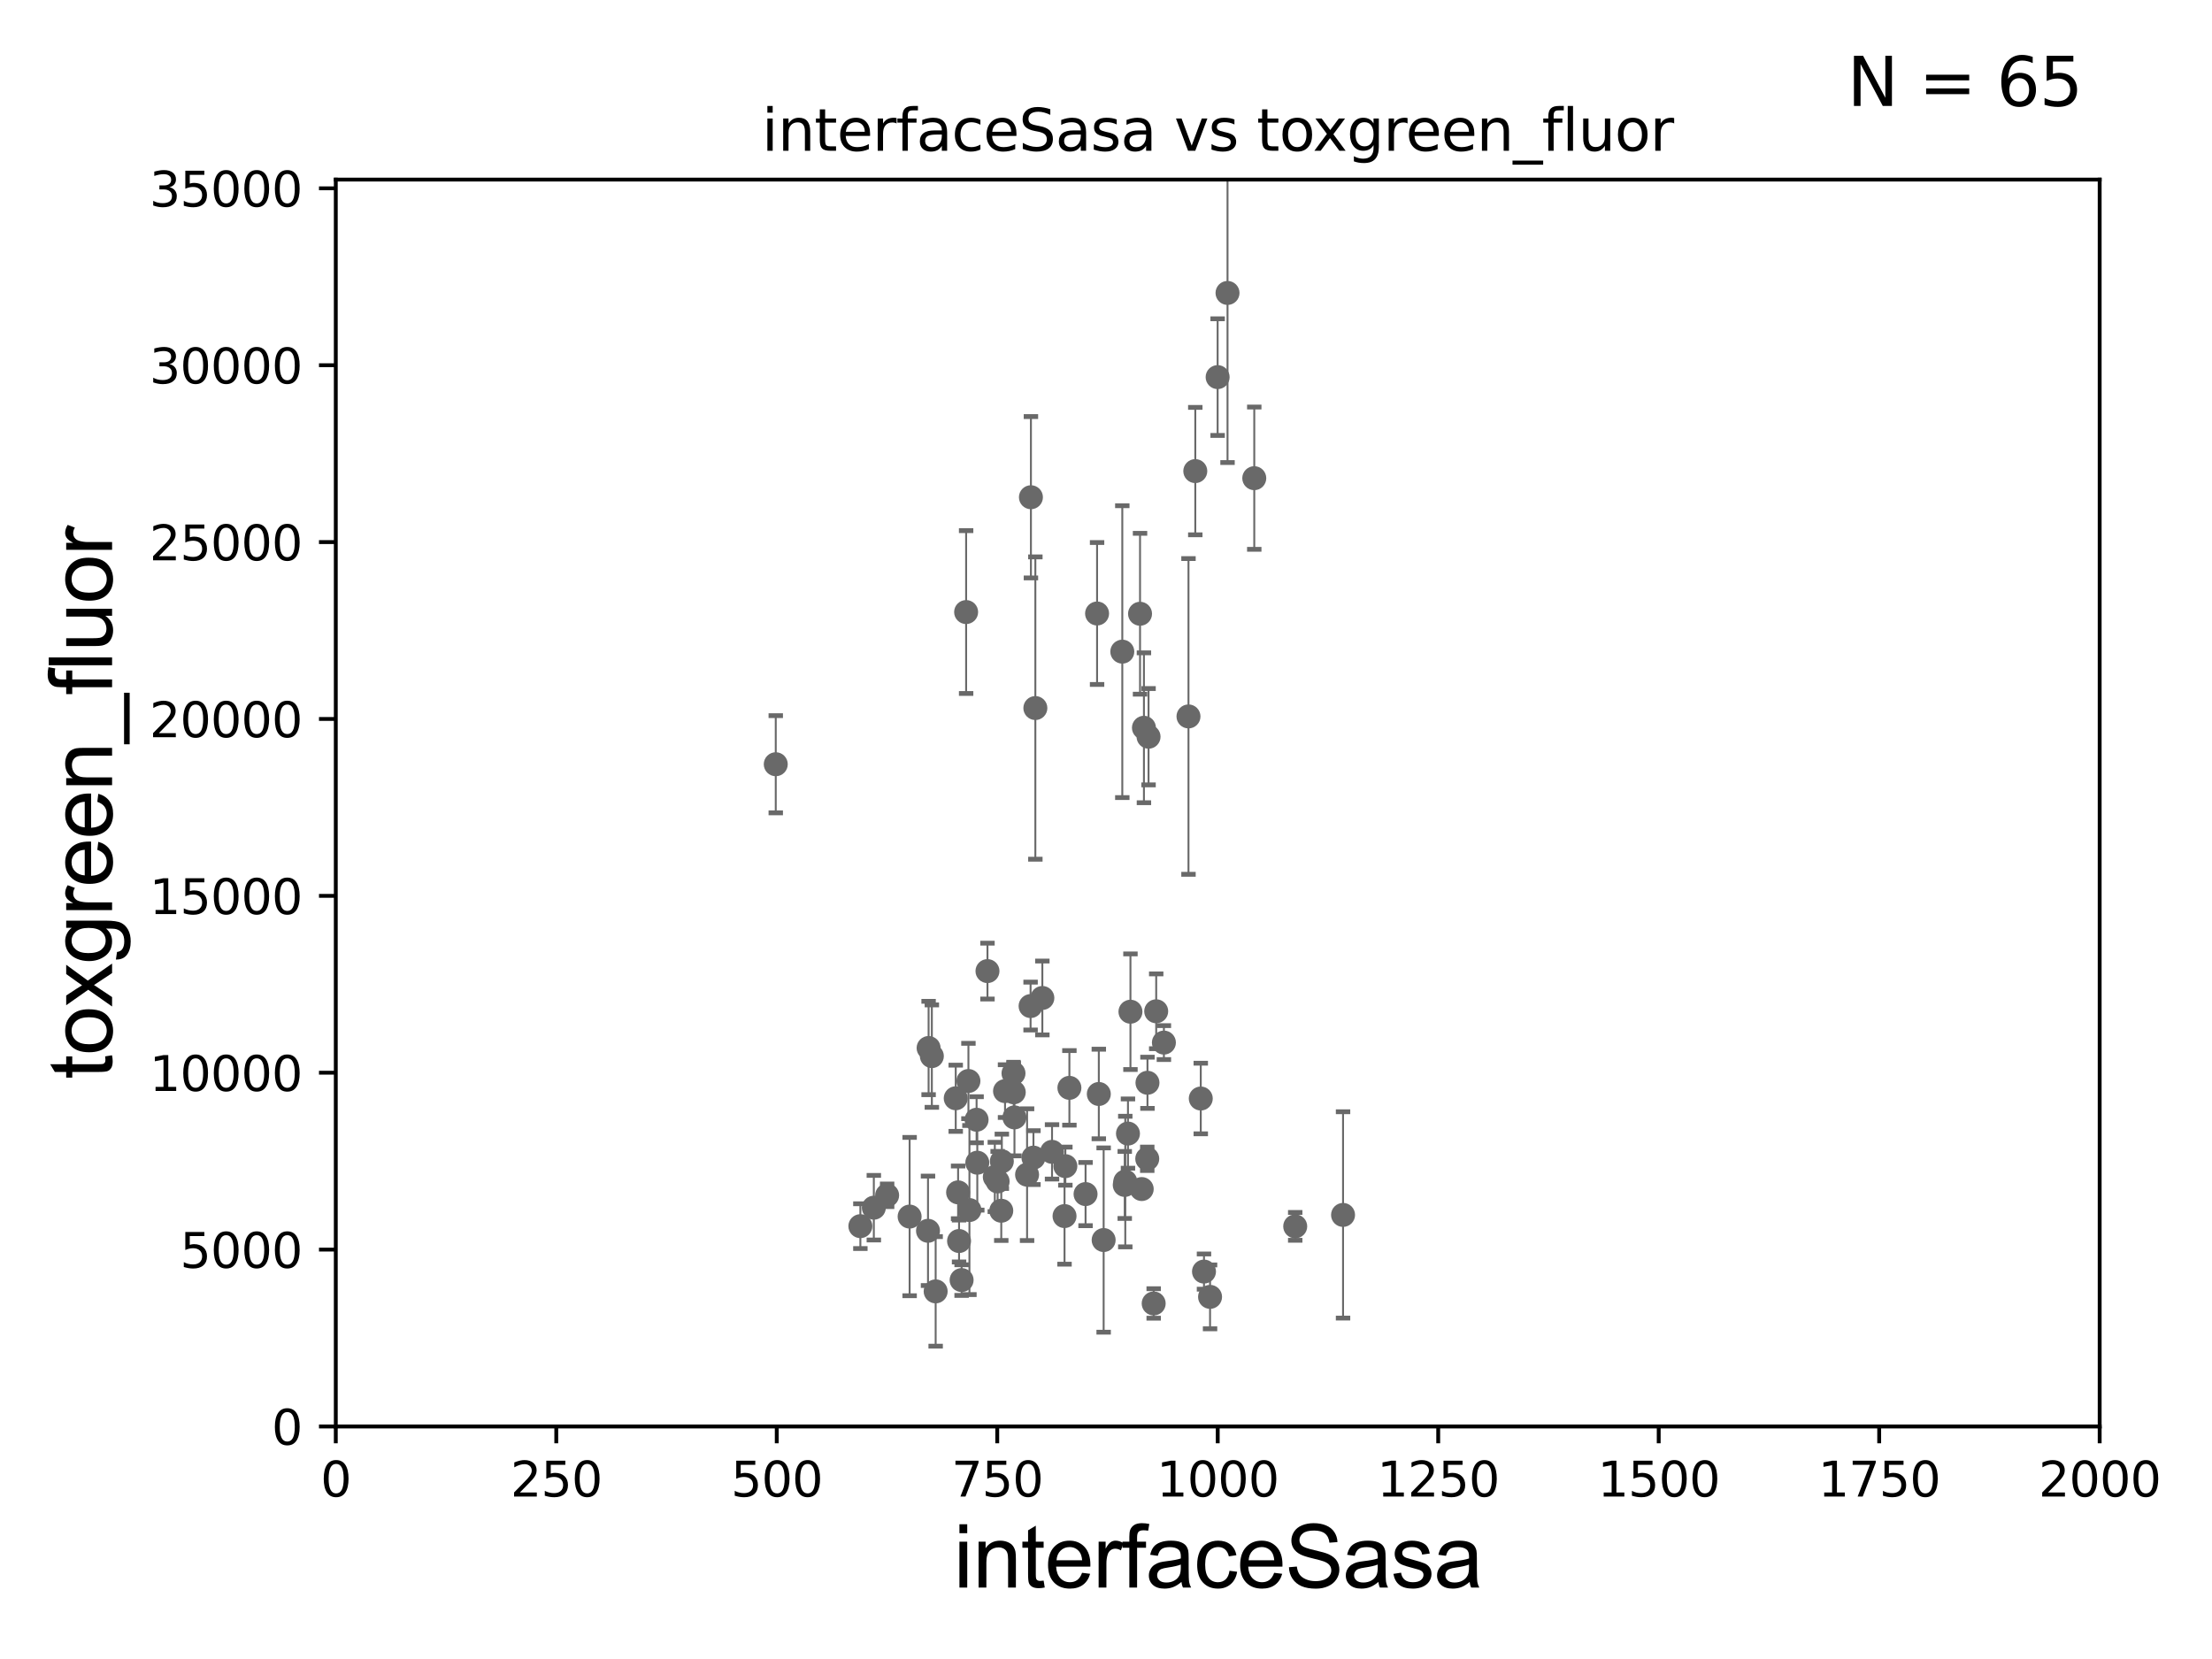 <?xml version="1.0" encoding="utf-8" standalone="no"?>
<!DOCTYPE svg PUBLIC "-//W3C//DTD SVG 1.1//EN"
  "http://www.w3.org/Graphics/SVG/1.1/DTD/svg11.dtd">
<svg xmlns:xlink="http://www.w3.org/1999/xlink" width="460.8pt" height="345.6pt" viewBox="0 0 460.8 345.6" xmlns="http://www.w3.org/2000/svg" version="1.1">
 <defs>
  <style type="text/css">*{stroke-linejoin: round; stroke-linecap: butt}</style>
 </defs>
 <g id="figure_1">
  <g id="patch_1">
   <path d="M 0 345.6 
L 460.8 345.6 
L 460.8 0 
L 0 0 
z
" style="fill: #ffffff"/>
  </g>
  <g id="axes_1">
   <g id="patch_2">
    <path d="M 69.95 297.16 
L 437.4 297.16 
L 437.4 37.411 
L 69.95 37.411 
z
" style="fill: #ffffff"/>
   </g>
   <g id="PathCollection_1">
    <defs>
     <path id="m14282668ec" d="M 0 1.118 
C 0.297 1.118 0.581 1 0.791 0.791 
C 1 0.581 1.118 0.297 1.118 0 
C 1.118 -0.297 1 -0.581 0.791 -0.791 
C 0.581 -1 0.297 -1.118 0 -1.118 
C -0.297 -1.118 -0.581 -1 -0.791 -0.791 
C -1 -0.581 -1.118 -0.297 -1.118 0 
C -1.118 0.297 -1 0.581 -0.791 0.791 
C -0.581 1 -0.297 1.118 0 1.118 
z
" style="stroke: #696969"/>
    </defs>
    <g clip-path="url(#p41cef250d9)">
     <use xlink:href="#m14282668ec" x="179.231" y="255.431" style="fill: #696969; stroke: #696969"/>
     <use xlink:href="#m14282668ec" x="252.077" y="270.161" style="fill: #696969; stroke: #696969"/>
     <use xlink:href="#m14282668ec" x="242.462" y="217.19" style="fill: #696969; stroke: #696969"/>
     <use xlink:href="#m14282668ec" x="247.583" y="149.245" style="fill: #696969; stroke: #696969"/>
     <use xlink:href="#m14282668ec" x="199.59" y="248.391" style="fill: #696969; stroke: #696969"/>
     <use xlink:href="#m14282668ec" x="211.185" y="227.545" style="fill: #696969; stroke: #696969"/>
     <use xlink:href="#m14282668ec" x="219.159" y="239.952" style="fill: #696969; stroke: #696969"/>
     <use xlink:href="#m14282668ec" x="234.417" y="246.141" style="fill: #696969; stroke: #696969"/>
     <use xlink:href="#m14282668ec" x="279.782" y="253.09" style="fill: #696969; stroke: #696969"/>
     <use xlink:href="#m14282668ec" x="240.858" y="210.669" style="fill: #696969; stroke: #696969"/>
     <use xlink:href="#m14282668ec" x="203.441" y="233.263" style="fill: #696969; stroke: #696969"/>
     <use xlink:href="#m14282668ec" x="222.776" y="226.619" style="fill: #696969; stroke: #696969"/>
     <use xlink:href="#m14282668ec" x="235.494" y="210.758" style="fill: #696969; stroke: #696969"/>
     <use xlink:href="#m14282668ec" x="215.684" y="147.5" style="fill: #696969; stroke: #696969"/>
     <use xlink:href="#m14282668ec" x="189.491" y="253.434" style="fill: #696969; stroke: #696969"/>
     <use xlink:href="#m14282668ec" x="229.91" y="258.322" style="fill: #696969; stroke: #696969"/>
     <use xlink:href="#m14282668ec" x="193.446" y="218.317" style="fill: #696969; stroke: #696969"/>
     <use xlink:href="#m14282668ec" x="200.321" y="266.663" style="fill: #696969; stroke: #696969"/>
     <use xlink:href="#m14282668ec" x="207.826" y="246.116" style="fill: #696969; stroke: #696969"/>
     <use xlink:href="#m14282668ec" x="240.333" y="271.534" style="fill: #696969; stroke: #696969"/>
     <use xlink:href="#m14282668ec" x="213.959" y="244.705" style="fill: #696969; stroke: #696969"/>
     <use xlink:href="#m14282668ec" x="234.305" y="246.844" style="fill: #696969; stroke: #696969"/>
     <use xlink:href="#m14282668ec" x="250.813" y="264.892" style="fill: #696969; stroke: #696969"/>
     <use xlink:href="#m14282668ec" x="239.039" y="225.561" style="fill: #696969; stroke: #696969"/>
     <use xlink:href="#m14282668ec" x="199.79" y="258.526" style="fill: #696969; stroke: #696969"/>
     <use xlink:href="#m14282668ec" x="207.237" y="245.186" style="fill: #696969; stroke: #696969"/>
     <use xlink:href="#m14282668ec" x="237.84" y="247.701" style="fill: #696969; stroke: #696969"/>
     <use xlink:href="#m14282668ec" x="217.141" y="207.894" style="fill: #696969; stroke: #696969"/>
     <use xlink:href="#m14282668ec" x="239.265" y="153.471" style="fill: #696969; stroke: #696969"/>
     <use xlink:href="#m14282668ec" x="161.605" y="159.204" style="fill: #696969; stroke: #696969"/>
     <use xlink:href="#m14282668ec" x="211.13" y="223.59" style="fill: #696969; stroke: #696969"/>
     <use xlink:href="#m14282668ec" x="211.33" y="232.775" style="fill: #696969; stroke: #696969"/>
     <use xlink:href="#m14282668ec" x="201.741" y="225.189" style="fill: #696969; stroke: #696969"/>
     <use xlink:href="#m14282668ec" x="238.994" y="241.396" style="fill: #696969; stroke: #696969"/>
     <use xlink:href="#m14282668ec" x="203.588" y="242.21" style="fill: #696969; stroke: #696969"/>
     <use xlink:href="#m14282668ec" x="215.287" y="241.152" style="fill: #696969; stroke: #696969"/>
     <use xlink:href="#m14282668ec" x="221.762" y="253.333" style="fill: #696969; stroke: #696969"/>
     <use xlink:href="#m14282668ec" x="228.903" y="227.898" style="fill: #696969; stroke: #696969"/>
     <use xlink:href="#m14282668ec" x="201.262" y="127.504" style="fill: #696969; stroke: #696969"/>
     <use xlink:href="#m14282668ec" x="193.321" y="256.398" style="fill: #696969; stroke: #696969"/>
     <use xlink:href="#m14282668ec" x="226.142" y="248.749" style="fill: #696969; stroke: #696969"/>
     <use xlink:href="#m14282668ec" x="214.76" y="103.583" style="fill: #696969; stroke: #696969"/>
     <use xlink:href="#m14282668ec" x="194.914" y="269.017" style="fill: #696969; stroke: #696969"/>
     <use xlink:href="#m14282668ec" x="209.366" y="227.298" style="fill: #696969; stroke: #696969"/>
     <use xlink:href="#m14282668ec" x="234.977" y="236.144" style="fill: #696969; stroke: #696969"/>
     <use xlink:href="#m14282668ec" x="201.951" y="252.074" style="fill: #696969; stroke: #696969"/>
     <use xlink:href="#m14282668ec" x="184.806" y="249.006" style="fill: #696969; stroke: #696969"/>
     <use xlink:href="#m14282668ec" x="214.69" y="209.582" style="fill: #696969; stroke: #696969"/>
     <use xlink:href="#m14282668ec" x="194.122" y="220.006" style="fill: #696969; stroke: #696969"/>
     <use xlink:href="#m14282668ec" x="182.035" y="251.586" style="fill: #696969; stroke: #696969"/>
     <use xlink:href="#m14282668ec" x="221.933" y="242.931" style="fill: #696969; stroke: #696969"/>
     <use xlink:href="#m14282668ec" x="208.583" y="252.217" style="fill: #696969; stroke: #696969"/>
     <use xlink:href="#m14282668ec" x="250.142" y="228.84" style="fill: #696969; stroke: #696969"/>
     <use xlink:href="#m14282668ec" x="238.303" y="151.608" style="fill: #696969; stroke: #696969"/>
     <use xlink:href="#m14282668ec" x="208.701" y="241.922" style="fill: #696969; stroke: #696969"/>
     <use xlink:href="#m14282668ec" x="199.096" y="228.788" style="fill: #696969; stroke: #696969"/>
     <use xlink:href="#m14282668ec" x="253.655" y="78.559" style="fill: #696969; stroke: #696969"/>
     <use xlink:href="#m14282668ec" x="237.491" y="127.858" style="fill: #696969; stroke: #696969"/>
     <use xlink:href="#m14282668ec" x="261.287" y="99.614" style="fill: #696969; stroke: #696969"/>
     <use xlink:href="#m14282668ec" x="255.716" y="61.025" style="fill: #696969; stroke: #696969"/>
     <use xlink:href="#m14282668ec" x="228.541" y="127.804" style="fill: #696969; stroke: #696969"/>
     <use xlink:href="#m14282668ec" x="269.817" y="255.474" style="fill: #696969; stroke: #696969"/>
     <use xlink:href="#m14282668ec" x="249.001" y="98.139" style="fill: #696969; stroke: #696969"/>
     <use xlink:href="#m14282668ec" x="233.796" y="135.749" style="fill: #696969; stroke: #696969"/>
     <use xlink:href="#m14282668ec" x="205.71" y="202.296" style="fill: #696969; stroke: #696969"/>
    </g>
   </g>
   <g id="matplotlib.axis_1">
    <g id="xtick_1">
     <g id="line2d_1">
      <defs>
       <path id="m64613ae24e" d="M 0 0 
L 0 3.5 
" style="stroke: #000000; stroke-width: 0.8"/>
      </defs>
      <g>
       <use xlink:href="#m64613ae24e" x="69.95" y="297.16" style="stroke: #000000; stroke-width: 0.8"/>
      </g>
     </g>
     <g id="text_1">
      <!-- 0 -->
      <g transform="translate(66.769 311.758)scale(0.1 -0.1)">
       <defs>
        <path id="DejaVuSans-30" d="M 2034 4250 
Q 1547 4250 1301 3770 
Q 1056 3291 1056 2328 
Q 1056 1369 1301 889 
Q 1547 409 2034 409 
Q 2525 409 2770 889 
Q 3016 1369 3016 2328 
Q 3016 3291 2770 3770 
Q 2525 4250 2034 4250 
z
M 2034 4750 
Q 2819 4750 3233 4129 
Q 3647 3509 3647 2328 
Q 3647 1150 3233 529 
Q 2819 -91 2034 -91 
Q 1250 -91 836 529 
Q 422 1150 422 2328 
Q 422 3509 836 4129 
Q 1250 4750 2034 4750 
z
" transform="scale(0.016)"/>
       </defs>
       <use xlink:href="#DejaVuSans-30"/>
      </g>
     </g>
    </g>
    <g id="xtick_2">
     <g id="line2d_2">
      <g>
       <use xlink:href="#m64613ae24e" x="115.881" y="297.16" style="stroke: #000000; stroke-width: 0.8"/>
      </g>
     </g>
     <g id="text_2">
      <!-- 250 -->
      <g transform="translate(106.338 311.758)scale(0.1 -0.1)">
       <defs>
        <path id="DejaVuSans-32" d="M 1228 531 
L 3431 531 
L 3431 0 
L 469 0 
L 469 531 
Q 828 903 1448 1529 
Q 2069 2156 2228 2338 
Q 2531 2678 2651 2914 
Q 2772 3150 2772 3378 
Q 2772 3750 2511 3984 
Q 2250 4219 1831 4219 
Q 1534 4219 1204 4116 
Q 875 4013 500 3803 
L 500 4441 
Q 881 4594 1212 4672 
Q 1544 4750 1819 4750 
Q 2544 4750 2975 4387 
Q 3406 4025 3406 3419 
Q 3406 3131 3298 2873 
Q 3191 2616 2906 2266 
Q 2828 2175 2409 1742 
Q 1991 1309 1228 531 
z
" transform="scale(0.016)"/>
        <path id="DejaVuSans-35" d="M 691 4666 
L 3169 4666 
L 3169 4134 
L 1269 4134 
L 1269 2991 
Q 1406 3038 1543 3061 
Q 1681 3084 1819 3084 
Q 2600 3084 3056 2656 
Q 3513 2228 3513 1497 
Q 3513 744 3044 326 
Q 2575 -91 1722 -91 
Q 1428 -91 1123 -41 
Q 819 9 494 109 
L 494 744 
Q 775 591 1075 516 
Q 1375 441 1709 441 
Q 2250 441 2565 725 
Q 2881 1009 2881 1497 
Q 2881 1984 2565 2268 
Q 2250 2553 1709 2553 
Q 1456 2553 1204 2497 
Q 953 2441 691 2322 
L 691 4666 
z
" transform="scale(0.016)"/>
       </defs>
       <use xlink:href="#DejaVuSans-32"/>
       <use xlink:href="#DejaVuSans-35" x="63.623"/>
       <use xlink:href="#DejaVuSans-30" x="127.246"/>
      </g>
     </g>
    </g>
    <g id="xtick_3">
     <g id="line2d_3">
      <g>
       <use xlink:href="#m64613ae24e" x="161.812" y="297.16" style="stroke: #000000; stroke-width: 0.8"/>
      </g>
     </g>
     <g id="text_3">
      <!-- 500 -->
      <g transform="translate(152.269 311.758)scale(0.1 -0.1)">
       <use xlink:href="#DejaVuSans-35"/>
       <use xlink:href="#DejaVuSans-30" x="63.623"/>
       <use xlink:href="#DejaVuSans-30" x="127.246"/>
      </g>
     </g>
    </g>
    <g id="xtick_4">
     <g id="line2d_4">
      <g>
       <use xlink:href="#m64613ae24e" x="207.744" y="297.16" style="stroke: #000000; stroke-width: 0.8"/>
      </g>
     </g>
     <g id="text_4">
      <!-- 750 -->
      <g transform="translate(198.2 311.758)scale(0.1 -0.1)">
       <defs>
        <path id="DejaVuSans-37" d="M 525 4666 
L 3525 4666 
L 3525 4397 
L 1831 0 
L 1172 0 
L 2766 4134 
L 525 4134 
L 525 4666 
z
" transform="scale(0.016)"/>
       </defs>
       <use xlink:href="#DejaVuSans-37"/>
       <use xlink:href="#DejaVuSans-35" x="63.623"/>
       <use xlink:href="#DejaVuSans-30" x="127.246"/>
      </g>
     </g>
    </g>
    <g id="xtick_5">
     <g id="line2d_5">
      <g>
       <use xlink:href="#m64613ae24e" x="253.675" y="297.16" style="stroke: #000000; stroke-width: 0.8"/>
      </g>
     </g>
     <g id="text_5">
      <!-- 1000 -->
      <g transform="translate(240.95 311.758)scale(0.1 -0.1)">
       <defs>
        <path id="DejaVuSans-31" d="M 794 531 
L 1825 531 
L 1825 4091 
L 703 3866 
L 703 4441 
L 1819 4666 
L 2450 4666 
L 2450 531 
L 3481 531 
L 3481 0 
L 794 0 
L 794 531 
z
" transform="scale(0.016)"/>
       </defs>
       <use xlink:href="#DejaVuSans-31"/>
       <use xlink:href="#DejaVuSans-30" x="63.623"/>
       <use xlink:href="#DejaVuSans-30" x="127.246"/>
       <use xlink:href="#DejaVuSans-30" x="190.869"/>
      </g>
     </g>
    </g>
    <g id="xtick_6">
     <g id="line2d_6">
      <g>
       <use xlink:href="#m64613ae24e" x="299.606" y="297.16" style="stroke: #000000; stroke-width: 0.8"/>
      </g>
     </g>
     <g id="text_6">
      <!-- 1250 -->
      <g transform="translate(286.881 311.758)scale(0.1 -0.1)">
       <use xlink:href="#DejaVuSans-31"/>
       <use xlink:href="#DejaVuSans-32" x="63.623"/>
       <use xlink:href="#DejaVuSans-35" x="127.246"/>
       <use xlink:href="#DejaVuSans-30" x="190.869"/>
      </g>
     </g>
    </g>
    <g id="xtick_7">
     <g id="line2d_7">
      <g>
       <use xlink:href="#m64613ae24e" x="345.538" y="297.16" style="stroke: #000000; stroke-width: 0.8"/>
      </g>
     </g>
     <g id="text_7">
      <!-- 1500 -->
      <g transform="translate(332.812 311.758)scale(0.1 -0.1)">
       <use xlink:href="#DejaVuSans-31"/>
       <use xlink:href="#DejaVuSans-35" x="63.623"/>
       <use xlink:href="#DejaVuSans-30" x="127.246"/>
       <use xlink:href="#DejaVuSans-30" x="190.869"/>
      </g>
     </g>
    </g>
    <g id="xtick_8">
     <g id="line2d_8">
      <g>
       <use xlink:href="#m64613ae24e" x="391.469" y="297.16" style="stroke: #000000; stroke-width: 0.8"/>
      </g>
     </g>
     <g id="text_8">
      <!-- 1750 -->
      <g transform="translate(378.744 311.758)scale(0.1 -0.1)">
       <use xlink:href="#DejaVuSans-31"/>
       <use xlink:href="#DejaVuSans-37" x="63.623"/>
       <use xlink:href="#DejaVuSans-35" x="127.246"/>
       <use xlink:href="#DejaVuSans-30" x="190.869"/>
      </g>
     </g>
    </g>
    <g id="xtick_9">
     <g id="line2d_9">
      <g>
       <use xlink:href="#m64613ae24e" x="437.4" y="297.16" style="stroke: #000000; stroke-width: 0.8"/>
      </g>
     </g>
     <g id="text_9">
      <!-- 2000 -->
      <g transform="translate(424.675 311.758)scale(0.1 -0.1)">
       <use xlink:href="#DejaVuSans-32"/>
       <use xlink:href="#DejaVuSans-30" x="63.623"/>
       <use xlink:href="#DejaVuSans-30" x="127.246"/>
       <use xlink:href="#DejaVuSans-30" x="190.869"/>
      </g>
     </g>
    </g>
    <g id="text_10">
     <!-- interfaceSasa -->
     <g transform="translate(198.646 330.722)scale(0.18 -0.18)">
      <defs>
       <path id="ArialMT-69" d="M 425 3934 
L 425 4581 
L 988 4581 
L 988 3934 
L 425 3934 
z
M 425 0 
L 425 3319 
L 988 3319 
L 988 0 
L 425 0 
z
" transform="scale(0.016)"/>
       <path id="ArialMT-6e" d="M 422 0 
L 422 3319 
L 928 3319 
L 928 2847 
Q 1294 3394 1984 3394 
Q 2284 3394 2536 3286 
Q 2788 3178 2913 3003 
Q 3038 2828 3088 2588 
Q 3119 2431 3119 2041 
L 3119 0 
L 2556 0 
L 2556 2019 
Q 2556 2363 2490 2533 
Q 2425 2703 2258 2804 
Q 2091 2906 1866 2906 
Q 1506 2906 1245 2678 
Q 984 2450 984 1813 
L 984 0 
L 422 0 
z
" transform="scale(0.016)"/>
       <path id="ArialMT-74" d="M 1650 503 
L 1731 6 
Q 1494 -44 1306 -44 
Q 1000 -44 831 53 
Q 663 150 594 308 
Q 525 466 525 972 
L 525 2881 
L 113 2881 
L 113 3319 
L 525 3319 
L 525 4141 
L 1084 4478 
L 1084 3319 
L 1650 3319 
L 1650 2881 
L 1084 2881 
L 1084 941 
Q 1084 700 1114 631 
Q 1144 563 1211 522 
Q 1278 481 1403 481 
Q 1497 481 1650 503 
z
" transform="scale(0.016)"/>
       <path id="ArialMT-65" d="M 2694 1069 
L 3275 997 
Q 3138 488 2766 206 
Q 2394 -75 1816 -75 
Q 1088 -75 661 373 
Q 234 822 234 1631 
Q 234 2469 665 2931 
Q 1097 3394 1784 3394 
Q 2450 3394 2872 2941 
Q 3294 2488 3294 1666 
Q 3294 1616 3291 1516 
L 816 1516 
Q 847 969 1125 678 
Q 1403 388 1819 388 
Q 2128 388 2347 550 
Q 2566 713 2694 1069 
z
M 847 1978 
L 2700 1978 
Q 2663 2397 2488 2606 
Q 2219 2931 1791 2931 
Q 1403 2931 1139 2672 
Q 875 2413 847 1978 
z
" transform="scale(0.016)"/>
       <path id="ArialMT-72" d="M 416 0 
L 416 3319 
L 922 3319 
L 922 2816 
Q 1116 3169 1280 3281 
Q 1444 3394 1641 3394 
Q 1925 3394 2219 3213 
L 2025 2691 
Q 1819 2813 1613 2813 
Q 1428 2813 1281 2702 
Q 1134 2591 1072 2394 
Q 978 2094 978 1738 
L 978 0 
L 416 0 
z
" transform="scale(0.016)"/>
       <path id="ArialMT-66" d="M 556 0 
L 556 2881 
L 59 2881 
L 59 3319 
L 556 3319 
L 556 3672 
Q 556 4006 616 4169 
Q 697 4388 901 4523 
Q 1106 4659 1475 4659 
Q 1713 4659 2000 4603 
L 1916 4113 
Q 1741 4144 1584 4144 
Q 1328 4144 1222 4034 
Q 1116 3925 1116 3625 
L 1116 3319 
L 1763 3319 
L 1763 2881 
L 1116 2881 
L 1116 0 
L 556 0 
z
" transform="scale(0.016)"/>
       <path id="ArialMT-61" d="M 2588 409 
Q 2275 144 1986 34 
Q 1697 -75 1366 -75 
Q 819 -75 525 192 
Q 231 459 231 875 
Q 231 1119 342 1320 
Q 453 1522 633 1644 
Q 813 1766 1038 1828 
Q 1203 1872 1538 1913 
Q 2219 1994 2541 2106 
Q 2544 2222 2544 2253 
Q 2544 2597 2384 2738 
Q 2169 2928 1744 2928 
Q 1347 2928 1158 2789 
Q 969 2650 878 2297 
L 328 2372 
Q 403 2725 575 2942 
Q 747 3159 1072 3276 
Q 1397 3394 1825 3394 
Q 2250 3394 2515 3294 
Q 2781 3194 2906 3042 
Q 3031 2891 3081 2659 
Q 3109 2516 3109 2141 
L 3109 1391 
Q 3109 606 3145 398 
Q 3181 191 3288 0 
L 2700 0 
Q 2613 175 2588 409 
z
M 2541 1666 
Q 2234 1541 1622 1453 
Q 1275 1403 1131 1340 
Q 988 1278 909 1158 
Q 831 1038 831 891 
Q 831 666 1001 516 
Q 1172 366 1500 366 
Q 1825 366 2078 508 
Q 2331 650 2450 897 
Q 2541 1088 2541 1459 
L 2541 1666 
z
" transform="scale(0.016)"/>
       <path id="ArialMT-63" d="M 2588 1216 
L 3141 1144 
Q 3050 572 2676 248 
Q 2303 -75 1759 -75 
Q 1078 -75 664 370 
Q 250 816 250 1647 
Q 250 2184 428 2587 
Q 606 2991 970 3192 
Q 1334 3394 1763 3394 
Q 2303 3394 2647 3120 
Q 2991 2847 3088 2344 
L 2541 2259 
Q 2463 2594 2264 2762 
Q 2066 2931 1784 2931 
Q 1359 2931 1093 2626 
Q 828 2322 828 1663 
Q 828 994 1084 691 
Q 1341 388 1753 388 
Q 2084 388 2306 591 
Q 2528 794 2588 1216 
z
" transform="scale(0.016)"/>
       <path id="ArialMT-53" d="M 288 1472 
L 859 1522 
Q 900 1178 1048 958 
Q 1197 738 1509 602 
Q 1822 466 2213 466 
Q 2559 466 2825 569 
Q 3091 672 3220 851 
Q 3350 1031 3350 1244 
Q 3350 1459 3225 1620 
Q 3100 1781 2813 1891 
Q 2628 1963 1997 2114 
Q 1366 2266 1113 2400 
Q 784 2572 623 2826 
Q 463 3081 463 3397 
Q 463 3744 659 4045 
Q 856 4347 1234 4503 
Q 1613 4659 2075 4659 
Q 2584 4659 2973 4495 
Q 3363 4331 3572 4012 
Q 3781 3694 3797 3291 
L 3216 3247 
Q 3169 3681 2898 3903 
Q 2628 4125 2100 4125 
Q 1550 4125 1298 3923 
Q 1047 3722 1047 3438 
Q 1047 3191 1225 3031 
Q 1400 2872 2139 2705 
Q 2878 2538 3153 2413 
Q 3553 2228 3743 1945 
Q 3934 1663 3934 1294 
Q 3934 928 3725 604 
Q 3516 281 3123 101 
Q 2731 -78 2241 -78 
Q 1619 -78 1198 103 
Q 778 284 539 648 
Q 300 1013 288 1472 
z
" transform="scale(0.016)"/>
       <path id="ArialMT-73" d="M 197 991 
L 753 1078 
Q 800 744 1014 566 
Q 1228 388 1613 388 
Q 2000 388 2187 545 
Q 2375 703 2375 916 
Q 2375 1106 2209 1216 
Q 2094 1291 1634 1406 
Q 1016 1563 777 1677 
Q 538 1791 414 1992 
Q 291 2194 291 2438 
Q 291 2659 392 2848 
Q 494 3038 669 3163 
Q 800 3259 1026 3326 
Q 1253 3394 1513 3394 
Q 1903 3394 2198 3281 
Q 2494 3169 2634 2976 
Q 2775 2784 2828 2463 
L 2278 2388 
Q 2241 2644 2061 2787 
Q 1881 2931 1553 2931 
Q 1166 2931 1000 2803 
Q 834 2675 834 2503 
Q 834 2394 903 2306 
Q 972 2216 1119 2156 
Q 1203 2125 1616 2013 
Q 2213 1853 2448 1751 
Q 2684 1650 2818 1456 
Q 2953 1263 2953 975 
Q 2953 694 2789 445 
Q 2625 197 2315 61 
Q 2006 -75 1616 -75 
Q 969 -75 630 194 
Q 291 463 197 991 
z
" transform="scale(0.016)"/>
      </defs>
      <use xlink:href="#ArialMT-69"/>
      <use xlink:href="#ArialMT-6e" x="22.217"/>
      <use xlink:href="#ArialMT-74" x="77.832"/>
      <use xlink:href="#ArialMT-65" x="105.615"/>
      <use xlink:href="#ArialMT-72" x="161.23"/>
      <use xlink:href="#ArialMT-66" x="194.531"/>
      <use xlink:href="#ArialMT-61" x="222.314"/>
      <use xlink:href="#ArialMT-63" x="277.93"/>
      <use xlink:href="#ArialMT-65" x="327.93"/>
      <use xlink:href="#ArialMT-53" x="383.545"/>
      <use xlink:href="#ArialMT-61" x="450.244"/>
      <use xlink:href="#ArialMT-73" x="505.859"/>
      <use xlink:href="#ArialMT-61" x="555.859"/>
     </g>
    </g>
   </g>
   <g id="matplotlib.axis_2">
    <g id="ytick_1">
     <g id="line2d_10">
      <defs>
       <path id="m27ec6d5a35" d="M 0 0 
L -3.5 0 
" style="stroke: #000000; stroke-width: 0.8"/>
      </defs>
      <g>
       <use xlink:href="#m27ec6d5a35" x="69.95" y="297.16" style="stroke: #000000; stroke-width: 0.8"/>
      </g>
     </g>
     <g id="text_11">
      <!-- 0 -->
      <g transform="translate(56.587 300.959)scale(0.1 -0.1)">
       <use xlink:href="#DejaVuSans-30"/>
      </g>
     </g>
    </g>
    <g id="ytick_2">
     <g id="line2d_11">
      <g>
       <use xlink:href="#m27ec6d5a35" x="69.95" y="260.313" style="stroke: #000000; stroke-width: 0.8"/>
      </g>
     </g>
     <g id="text_12">
      <!-- 5000 -->
      <g transform="translate(37.5 264.112)scale(0.1 -0.1)">
       <use xlink:href="#DejaVuSans-35"/>
       <use xlink:href="#DejaVuSans-30" x="63.623"/>
       <use xlink:href="#DejaVuSans-30" x="127.246"/>
       <use xlink:href="#DejaVuSans-30" x="190.869"/>
      </g>
     </g>
    </g>
    <g id="ytick_3">
     <g id="line2d_12">
      <g>
       <use xlink:href="#m27ec6d5a35" x="69.95" y="223.467" style="stroke: #000000; stroke-width: 0.8"/>
      </g>
     </g>
     <g id="text_13">
      <!-- 10000 -->
      <g transform="translate(31.137 227.266)scale(0.1 -0.1)">
       <use xlink:href="#DejaVuSans-31"/>
       <use xlink:href="#DejaVuSans-30" x="63.623"/>
       <use xlink:href="#DejaVuSans-30" x="127.246"/>
       <use xlink:href="#DejaVuSans-30" x="190.869"/>
       <use xlink:href="#DejaVuSans-30" x="254.492"/>
      </g>
     </g>
    </g>
    <g id="ytick_4">
     <g id="line2d_13">
      <g>
       <use xlink:href="#m27ec6d5a35" x="69.95" y="186.62" style="stroke: #000000; stroke-width: 0.8"/>
      </g>
     </g>
     <g id="text_14">
      <!-- 15000 -->
      <g transform="translate(31.137 190.419)scale(0.1 -0.1)">
       <use xlink:href="#DejaVuSans-31"/>
       <use xlink:href="#DejaVuSans-35" x="63.623"/>
       <use xlink:href="#DejaVuSans-30" x="127.246"/>
       <use xlink:href="#DejaVuSans-30" x="190.869"/>
       <use xlink:href="#DejaVuSans-30" x="254.492"/>
      </g>
     </g>
    </g>
    <g id="ytick_5">
     <g id="line2d_14">
      <g>
       <use xlink:href="#m27ec6d5a35" x="69.95" y="149.773" style="stroke: #000000; stroke-width: 0.8"/>
      </g>
     </g>
     <g id="text_15">
      <!-- 20000 -->
      <g transform="translate(31.137 153.572)scale(0.1 -0.1)">
       <use xlink:href="#DejaVuSans-32"/>
       <use xlink:href="#DejaVuSans-30" x="63.623"/>
       <use xlink:href="#DejaVuSans-30" x="127.246"/>
       <use xlink:href="#DejaVuSans-30" x="190.869"/>
       <use xlink:href="#DejaVuSans-30" x="254.492"/>
      </g>
     </g>
    </g>
    <g id="ytick_6">
     <g id="line2d_15">
      <g>
       <use xlink:href="#m27ec6d5a35" x="69.95" y="112.926" style="stroke: #000000; stroke-width: 0.8"/>
      </g>
     </g>
     <g id="text_16">
      <!-- 25000 -->
      <g transform="translate(31.137 116.726)scale(0.1 -0.1)">
       <use xlink:href="#DejaVuSans-32"/>
       <use xlink:href="#DejaVuSans-35" x="63.623"/>
       <use xlink:href="#DejaVuSans-30" x="127.246"/>
       <use xlink:href="#DejaVuSans-30" x="190.869"/>
       <use xlink:href="#DejaVuSans-30" x="254.492"/>
      </g>
     </g>
    </g>
    <g id="ytick_7">
     <g id="line2d_16">
      <g>
       <use xlink:href="#m27ec6d5a35" x="69.95" y="76.08" style="stroke: #000000; stroke-width: 0.8"/>
      </g>
     </g>
     <g id="text_17">
      <!-- 30000 -->
      <g transform="translate(31.137 79.879)scale(0.1 -0.1)">
       <defs>
        <path id="DejaVuSans-33" d="M 2597 2516 
Q 3050 2419 3304 2112 
Q 3559 1806 3559 1356 
Q 3559 666 3084 287 
Q 2609 -91 1734 -91 
Q 1441 -91 1130 -33 
Q 819 25 488 141 
L 488 750 
Q 750 597 1062 519 
Q 1375 441 1716 441 
Q 2309 441 2620 675 
Q 2931 909 2931 1356 
Q 2931 1769 2642 2001 
Q 2353 2234 1838 2234 
L 1294 2234 
L 1294 2753 
L 1863 2753 
Q 2328 2753 2575 2939 
Q 2822 3125 2822 3475 
Q 2822 3834 2567 4026 
Q 2313 4219 1838 4219 
Q 1578 4219 1281 4162 
Q 984 4106 628 3988 
L 628 4550 
Q 988 4650 1302 4700 
Q 1616 4750 1894 4750 
Q 2613 4750 3031 4423 
Q 3450 4097 3450 3541 
Q 3450 3153 3228 2886 
Q 3006 2619 2597 2516 
z
" transform="scale(0.016)"/>
       </defs>
       <use xlink:href="#DejaVuSans-33"/>
       <use xlink:href="#DejaVuSans-30" x="63.623"/>
       <use xlink:href="#DejaVuSans-30" x="127.246"/>
       <use xlink:href="#DejaVuSans-30" x="190.869"/>
       <use xlink:href="#DejaVuSans-30" x="254.492"/>
      </g>
     </g>
    </g>
    <g id="ytick_8">
     <g id="line2d_17">
      <g>
       <use xlink:href="#m27ec6d5a35" x="69.95" y="39.233" style="stroke: #000000; stroke-width: 0.8"/>
      </g>
     </g>
     <g id="text_18">
      <!-- 35000 -->
      <g transform="translate(31.137 43.032)scale(0.1 -0.1)">
       <use xlink:href="#DejaVuSans-33"/>
       <use xlink:href="#DejaVuSans-35" x="63.623"/>
       <use xlink:href="#DejaVuSans-30" x="127.246"/>
       <use xlink:href="#DejaVuSans-30" x="190.869"/>
       <use xlink:href="#DejaVuSans-30" x="254.492"/>
      </g>
     </g>
    </g>
    <g id="text_19">
     <!-- toxgreen_fluor -->
     <g transform="translate(23.349 224.818)rotate(-90)scale(0.18 -0.18)">
      <defs>
       <path id="ArialMT-6f" d="M 213 1659 
Q 213 2581 725 3025 
Q 1153 3394 1769 3394 
Q 2453 3394 2887 2945 
Q 3322 2497 3322 1706 
Q 3322 1066 3130 698 
Q 2938 331 2570 128 
Q 2203 -75 1769 -75 
Q 1072 -75 642 372 
Q 213 819 213 1659 
z
M 791 1659 
Q 791 1022 1069 705 
Q 1347 388 1769 388 
Q 2188 388 2466 706 
Q 2744 1025 2744 1678 
Q 2744 2294 2464 2611 
Q 2184 2928 1769 2928 
Q 1347 2928 1069 2612 
Q 791 2297 791 1659 
z
" transform="scale(0.016)"/>
       <path id="ArialMT-78" d="M 47 0 
L 1259 1725 
L 138 3319 
L 841 3319 
L 1350 2541 
Q 1494 2319 1581 2169 
Q 1719 2375 1834 2534 
L 2394 3319 
L 3066 3319 
L 1919 1756 
L 3153 0 
L 2463 0 
L 1781 1031 
L 1600 1309 
L 728 0 
L 47 0 
z
" transform="scale(0.016)"/>
       <path id="ArialMT-67" d="M 319 -275 
L 866 -356 
Q 900 -609 1056 -725 
Q 1266 -881 1628 -881 
Q 2019 -881 2231 -725 
Q 2444 -569 2519 -288 
Q 2563 -116 2559 434 
Q 2191 0 1641 0 
Q 956 0 581 494 
Q 206 988 206 1678 
Q 206 2153 378 2554 
Q 550 2956 876 3175 
Q 1203 3394 1644 3394 
Q 2231 3394 2613 2919 
L 2613 3319 
L 3131 3319 
L 3131 450 
Q 3131 -325 2973 -648 
Q 2816 -972 2473 -1159 
Q 2131 -1347 1631 -1347 
Q 1038 -1347 672 -1080 
Q 306 -813 319 -275 
z
M 784 1719 
Q 784 1066 1043 766 
Q 1303 466 1694 466 
Q 2081 466 2343 764 
Q 2606 1063 2606 1700 
Q 2606 2309 2336 2618 
Q 2066 2928 1684 2928 
Q 1309 2928 1046 2623 
Q 784 2319 784 1719 
z
" transform="scale(0.016)"/>
       <path id="ArialMT-5f" d="M -97 -1272 
L -97 -866 
L 3631 -866 
L 3631 -1272 
L -97 -1272 
z
" transform="scale(0.016)"/>
       <path id="ArialMT-6c" d="M 409 0 
L 409 4581 
L 972 4581 
L 972 0 
L 409 0 
z
" transform="scale(0.016)"/>
       <path id="ArialMT-75" d="M 2597 0 
L 2597 488 
Q 2209 -75 1544 -75 
Q 1250 -75 995 37 
Q 741 150 617 320 
Q 494 491 444 738 
Q 409 903 409 1263 
L 409 3319 
L 972 3319 
L 972 1478 
Q 972 1038 1006 884 
Q 1059 663 1231 536 
Q 1403 409 1656 409 
Q 1909 409 2131 539 
Q 2353 669 2445 892 
Q 2538 1116 2538 1541 
L 2538 3319 
L 3100 3319 
L 3100 0 
L 2597 0 
z
" transform="scale(0.016)"/>
      </defs>
      <use xlink:href="#ArialMT-74"/>
      <use xlink:href="#ArialMT-6f" x="27.783"/>
      <use xlink:href="#ArialMT-78" x="83.398"/>
      <use xlink:href="#ArialMT-67" x="133.398"/>
      <use xlink:href="#ArialMT-72" x="189.014"/>
      <use xlink:href="#ArialMT-65" x="222.314"/>
      <use xlink:href="#ArialMT-65" x="277.93"/>
      <use xlink:href="#ArialMT-6e" x="333.545"/>
      <use xlink:href="#ArialMT-5f" x="389.16"/>
      <use xlink:href="#ArialMT-66" x="444.775"/>
      <use xlink:href="#ArialMT-6c" x="472.559"/>
      <use xlink:href="#ArialMT-75" x="494.775"/>
      <use xlink:href="#ArialMT-6f" x="550.391"/>
      <use xlink:href="#ArialMT-72" x="606.006"/>
     </g>
    </g>
   </g>
   <g id="LineCollection_1">
    <path d="M 179.231 260.092 
L 179.231 250.77 
" clip-path="url(#p41cef250d9)" style="fill: none; stroke: #696969; stroke-width: 0.4"/>
    <path d="M 252.077 276.811 
L 252.077 263.511 
" clip-path="url(#p41cef250d9)" style="fill: none; stroke: #696969; stroke-width: 0.4"/>
    <path d="M 242.462 220.724 
L 242.462 213.657 
" clip-path="url(#p41cef250d9)" style="fill: none; stroke: #696969; stroke-width: 0.4"/>
    <path d="M 247.583 182.133 
L 247.583 116.358 
" clip-path="url(#p41cef250d9)" style="fill: none; stroke: #696969; stroke-width: 0.4"/>
    <path d="M 199.59 253.88 
L 199.59 242.903 
" clip-path="url(#p41cef250d9)" style="fill: none; stroke: #696969; stroke-width: 0.4"/>
    <path d="M 211.185 233.575 
L 211.185 221.515 
" clip-path="url(#p41cef250d9)" style="fill: none; stroke: #696969; stroke-width: 0.4"/>
    <path d="M 219.159 245.619 
L 219.159 234.285 
" clip-path="url(#p41cef250d9)" style="fill: none; stroke: #696969; stroke-width: 0.4"/>
    <path d="M 234.417 259.744 
L 234.417 232.538 
" clip-path="url(#p41cef250d9)" style="fill: none; stroke: #696969; stroke-width: 0.4"/>
    <path d="M 279.782 274.582 
L 279.782 231.597 
" clip-path="url(#p41cef250d9)" style="fill: none; stroke: #696969; stroke-width: 0.4"/>
    <path d="M 240.858 218.461 
L 240.858 202.877 
" clip-path="url(#p41cef250d9)" style="fill: none; stroke: #696969; stroke-width: 0.4"/>
    <path d="M 203.441 238.058 
L 203.441 228.468 
" clip-path="url(#p41cef250d9)" style="fill: none; stroke: #696969; stroke-width: 0.4"/>
    <path d="M 222.776 234.385 
L 222.776 218.852 
" clip-path="url(#p41cef250d9)" style="fill: none; stroke: #696969; stroke-width: 0.4"/>
    <path d="M 235.494 222.803 
L 235.494 198.712 
" clip-path="url(#p41cef250d9)" style="fill: none; stroke: #696969; stroke-width: 0.4"/>
    <path d="M 215.684 178.987 
L 215.684 116.012 
" clip-path="url(#p41cef250d9)" style="fill: none; stroke: #696969; stroke-width: 0.4"/>
    <path d="M 189.491 269.925 
L 189.491 236.944 
" clip-path="url(#p41cef250d9)" style="fill: none; stroke: #696969; stroke-width: 0.4"/>
    <path d="M 229.91 277.515 
L 229.91 239.129 
" clip-path="url(#p41cef250d9)" style="fill: none; stroke: #696969; stroke-width: 0.4"/>
    <path d="M 193.446 228.039 
L 193.446 208.594 
" clip-path="url(#p41cef250d9)" style="fill: none; stroke: #696969; stroke-width: 0.4"/>
    <path d="M 200.321 269.855 
L 200.321 263.471 
" clip-path="url(#p41cef250d9)" style="fill: none; stroke: #696969; stroke-width: 0.4"/>
    <path d="M 207.826 252.373 
L 207.826 239.859 
" clip-path="url(#p41cef250d9)" style="fill: none; stroke: #696969; stroke-width: 0.4"/>
    <path d="M 240.333 274.604 
L 240.333 268.463 
" clip-path="url(#p41cef250d9)" style="fill: none; stroke: #696969; stroke-width: 0.4"/>
    <path d="M 213.959 258.426 
L 213.959 230.985 
" clip-path="url(#p41cef250d9)" style="fill: none; stroke: #696969; stroke-width: 0.4"/>
    <path d="M 234.305 253.824 
L 234.305 239.865 
" clip-path="url(#p41cef250d9)" style="fill: none; stroke: #696969; stroke-width: 0.4"/>
    <path d="M 250.813 268.557 
L 250.813 261.227 
" clip-path="url(#p41cef250d9)" style="fill: none; stroke: #696969; stroke-width: 0.4"/>
    <path d="M 239.039 230.894 
L 239.039 220.228 
" clip-path="url(#p41cef250d9)" style="fill: none; stroke: #696969; stroke-width: 0.4"/>
    <path d="M 199.79 262.89 
L 199.79 254.161 
" clip-path="url(#p41cef250d9)" style="fill: none; stroke: #696969; stroke-width: 0.4"/>
    <path d="M 207.237 252.405 
L 207.237 237.966 
" clip-path="url(#p41cef250d9)" style="fill: none; stroke: #696969; stroke-width: 0.4"/>
    <path d="M 237.84 248.617 
L 237.84 246.784 
" clip-path="url(#p41cef250d9)" style="fill: none; stroke: #696969; stroke-width: 0.4"/>
    <path d="M 217.141 215.59 
L 217.141 200.198 
" clip-path="url(#p41cef250d9)" style="fill: none; stroke: #696969; stroke-width: 0.4"/>
    <path d="M 239.265 163.505 
L 239.265 143.438 
" clip-path="url(#p41cef250d9)" style="fill: none; stroke: #696969; stroke-width: 0.4"/>
    <path d="M 161.605 169.327 
L 161.605 149.081 
" clip-path="url(#p41cef250d9)" style="fill: none; stroke: #696969; stroke-width: 0.4"/>
    <path d="M 211.13 225.89 
L 211.13 221.289 
" clip-path="url(#p41cef250d9)" style="fill: none; stroke: #696969; stroke-width: 0.4"/>
    <path d="M 211.33 240.783 
L 211.33 224.768 
" clip-path="url(#p41cef250d9)" style="fill: none; stroke: #696969; stroke-width: 0.4"/>
    <path d="M 201.741 233.033 
L 201.741 217.345 
" clip-path="url(#p41cef250d9)" style="fill: none; stroke: #696969; stroke-width: 0.4"/>
    <path d="M 238.994 243.837 
L 238.994 238.955 
" clip-path="url(#p41cef250d9)" style="fill: none; stroke: #696969; stroke-width: 0.4"/>
    <path d="M 203.588 252.089 
L 203.588 232.331 
" clip-path="url(#p41cef250d9)" style="fill: none; stroke: #696969; stroke-width: 0.4"/>
    <path d="M 215.287 246.758 
L 215.287 235.545 
" clip-path="url(#p41cef250d9)" style="fill: none; stroke: #696969; stroke-width: 0.4"/>
    <path d="M 221.762 263.354 
L 221.762 243.313 
" clip-path="url(#p41cef250d9)" style="fill: none; stroke: #696969; stroke-width: 0.4"/>
    <path d="M 228.903 237.23 
L 228.903 218.566 
" clip-path="url(#p41cef250d9)" style="fill: none; stroke: #696969; stroke-width: 0.4"/>
    <path d="M 201.262 144.466 
L 201.262 110.543 
" clip-path="url(#p41cef250d9)" style="fill: none; stroke: #696969; stroke-width: 0.4"/>
    <path d="M 193.321 267.795 
L 193.321 245.002 
" clip-path="url(#p41cef250d9)" style="fill: none; stroke: #696969; stroke-width: 0.4"/>
    <path d="M 226.142 255.333 
L 226.142 242.165 
" clip-path="url(#p41cef250d9)" style="fill: none; stroke: #696969; stroke-width: 0.4"/>
    <path d="M 214.76 120.391 
L 214.76 86.776 
" clip-path="url(#p41cef250d9)" style="fill: none; stroke: #696969; stroke-width: 0.4"/>
    <path d="M 194.914 280.431 
L 194.914 257.604 
" clip-path="url(#p41cef250d9)" style="fill: none; stroke: #696969; stroke-width: 0.4"/>
    <path d="M 209.366 232.792 
L 209.366 221.803 
" clip-path="url(#p41cef250d9)" style="fill: none; stroke: #696969; stroke-width: 0.4"/>
    <path d="M 234.977 243.354 
L 234.977 228.934 
" clip-path="url(#p41cef250d9)" style="fill: none; stroke: #696969; stroke-width: 0.4"/>
    <path d="M 201.951 269.683 
L 201.951 234.465 
" clip-path="url(#p41cef250d9)" style="fill: none; stroke: #696969; stroke-width: 0.4"/>
    <path d="M 184.806 251.356 
L 184.806 246.655 
" clip-path="url(#p41cef250d9)" style="fill: none; stroke: #696969; stroke-width: 0.4"/>
    <path d="M 214.69 214.57 
L 214.69 204.594 
" clip-path="url(#p41cef250d9)" style="fill: none; stroke: #696969; stroke-width: 0.4"/>
    <path d="M 194.122 230.674 
L 194.122 209.338 
" clip-path="url(#p41cef250d9)" style="fill: none; stroke: #696969; stroke-width: 0.4"/>
    <path d="M 182.035 258.313 
L 182.035 244.858 
" clip-path="url(#p41cef250d9)" style="fill: none; stroke: #696969; stroke-width: 0.4"/>
    <path d="M 221.933 246.895 
L 221.933 238.966 
" clip-path="url(#p41cef250d9)" style="fill: none; stroke: #696969; stroke-width: 0.4"/>
    <path d="M 208.583 258.412 
L 208.583 246.023 
" clip-path="url(#p41cef250d9)" style="fill: none; stroke: #696969; stroke-width: 0.4"/>
    <path d="M 250.142 236.193 
L 250.142 221.487 
" clip-path="url(#p41cef250d9)" style="fill: none; stroke: #696969; stroke-width: 0.4"/>
    <path d="M 238.303 167.218 
L 238.303 135.999 
" clip-path="url(#p41cef250d9)" style="fill: none; stroke: #696969; stroke-width: 0.4"/>
    <path d="M 208.701 247.585 
L 208.701 236.259 
" clip-path="url(#p41cef250d9)" style="fill: none; stroke: #696969; stroke-width: 0.4"/>
    <path d="M 199.096 235.683 
L 199.096 221.894 
" clip-path="url(#p41cef250d9)" style="fill: none; stroke: #696969; stroke-width: 0.4"/>
    <path d="M 253.655 90.71 
L 253.655 66.407 
" clip-path="url(#p41cef250d9)" style="fill: none; stroke: #696969; stroke-width: 0.4"/>
    <path d="M 237.491 144.611 
L 237.491 111.105 
" clip-path="url(#p41cef250d9)" style="fill: none; stroke: #696969; stroke-width: 0.4"/>
    <path d="M 261.287 114.436 
L 261.287 84.791 
" clip-path="url(#p41cef250d9)" style="fill: none; stroke: #696969; stroke-width: 0.4"/>
    <path d="M 255.716 96.355 
L 255.716 25.695 
" clip-path="url(#p41cef250d9)" style="fill: none; stroke: #696969; stroke-width: 0.4"/>
    <path d="M 228.541 142.585 
L 228.541 113.023 
" clip-path="url(#p41cef250d9)" style="fill: none; stroke: #696969; stroke-width: 0.4"/>
    <path d="M 269.817 258.374 
L 269.817 252.573 
" clip-path="url(#p41cef250d9)" style="fill: none; stroke: #696969; stroke-width: 0.4"/>
    <path d="M 249.001 111.411 
L 249.001 84.868 
" clip-path="url(#p41cef250d9)" style="fill: none; stroke: #696969; stroke-width: 0.4"/>
    <path d="M 233.796 166.151 
L 233.796 105.348 
" clip-path="url(#p41cef250d9)" style="fill: none; stroke: #696969; stroke-width: 0.4"/>
    <path d="M 205.71 208.116 
L 205.71 196.477 
" clip-path="url(#p41cef250d9)" style="fill: none; stroke: #696969; stroke-width: 0.4"/>
   </g>
   <g id="line2d_18">
    <defs>
     <path id="ma0337e3ef6" d="M 1.5 0 
L -1.5 -0 
" style="stroke: #696969"/>
    </defs>
    <g clip-path="url(#p41cef250d9)">
     <use xlink:href="#ma0337e3ef6" x="179.231" y="260.092" style="fill: #696969; stroke: #696969"/>
     <use xlink:href="#ma0337e3ef6" x="252.077" y="276.811" style="fill: #696969; stroke: #696969"/>
     <use xlink:href="#ma0337e3ef6" x="242.462" y="220.724" style="fill: #696969; stroke: #696969"/>
     <use xlink:href="#ma0337e3ef6" x="247.583" y="182.133" style="fill: #696969; stroke: #696969"/>
     <use xlink:href="#ma0337e3ef6" x="199.59" y="253.88" style="fill: #696969; stroke: #696969"/>
     <use xlink:href="#ma0337e3ef6" x="211.185" y="233.575" style="fill: #696969; stroke: #696969"/>
     <use xlink:href="#ma0337e3ef6" x="219.159" y="245.619" style="fill: #696969; stroke: #696969"/>
     <use xlink:href="#ma0337e3ef6" x="234.417" y="259.744" style="fill: #696969; stroke: #696969"/>
     <use xlink:href="#ma0337e3ef6" x="279.782" y="274.582" style="fill: #696969; stroke: #696969"/>
     <use xlink:href="#ma0337e3ef6" x="240.858" y="218.461" style="fill: #696969; stroke: #696969"/>
     <use xlink:href="#ma0337e3ef6" x="203.441" y="238.058" style="fill: #696969; stroke: #696969"/>
     <use xlink:href="#ma0337e3ef6" x="222.776" y="234.385" style="fill: #696969; stroke: #696969"/>
     <use xlink:href="#ma0337e3ef6" x="235.494" y="222.803" style="fill: #696969; stroke: #696969"/>
     <use xlink:href="#ma0337e3ef6" x="215.684" y="178.987" style="fill: #696969; stroke: #696969"/>
     <use xlink:href="#ma0337e3ef6" x="189.491" y="269.925" style="fill: #696969; stroke: #696969"/>
     <use xlink:href="#ma0337e3ef6" x="229.91" y="277.515" style="fill: #696969; stroke: #696969"/>
     <use xlink:href="#ma0337e3ef6" x="193.446" y="228.039" style="fill: #696969; stroke: #696969"/>
     <use xlink:href="#ma0337e3ef6" x="200.321" y="269.855" style="fill: #696969; stroke: #696969"/>
     <use xlink:href="#ma0337e3ef6" x="207.826" y="252.373" style="fill: #696969; stroke: #696969"/>
     <use xlink:href="#ma0337e3ef6" x="240.333" y="274.604" style="fill: #696969; stroke: #696969"/>
     <use xlink:href="#ma0337e3ef6" x="213.959" y="258.426" style="fill: #696969; stroke: #696969"/>
     <use xlink:href="#ma0337e3ef6" x="234.305" y="253.824" style="fill: #696969; stroke: #696969"/>
     <use xlink:href="#ma0337e3ef6" x="250.813" y="268.557" style="fill: #696969; stroke: #696969"/>
     <use xlink:href="#ma0337e3ef6" x="239.039" y="230.894" style="fill: #696969; stroke: #696969"/>
     <use xlink:href="#ma0337e3ef6" x="199.79" y="262.89" style="fill: #696969; stroke: #696969"/>
     <use xlink:href="#ma0337e3ef6" x="207.237" y="252.405" style="fill: #696969; stroke: #696969"/>
     <use xlink:href="#ma0337e3ef6" x="237.84" y="248.617" style="fill: #696969; stroke: #696969"/>
     <use xlink:href="#ma0337e3ef6" x="217.141" y="215.59" style="fill: #696969; stroke: #696969"/>
     <use xlink:href="#ma0337e3ef6" x="239.265" y="163.505" style="fill: #696969; stroke: #696969"/>
     <use xlink:href="#ma0337e3ef6" x="161.605" y="169.327" style="fill: #696969; stroke: #696969"/>
     <use xlink:href="#ma0337e3ef6" x="211.13" y="225.89" style="fill: #696969; stroke: #696969"/>
     <use xlink:href="#ma0337e3ef6" x="211.33" y="240.783" style="fill: #696969; stroke: #696969"/>
     <use xlink:href="#ma0337e3ef6" x="201.741" y="233.033" style="fill: #696969; stroke: #696969"/>
     <use xlink:href="#ma0337e3ef6" x="238.994" y="243.837" style="fill: #696969; stroke: #696969"/>
     <use xlink:href="#ma0337e3ef6" x="203.588" y="252.089" style="fill: #696969; stroke: #696969"/>
     <use xlink:href="#ma0337e3ef6" x="215.287" y="246.758" style="fill: #696969; stroke: #696969"/>
     <use xlink:href="#ma0337e3ef6" x="221.762" y="263.354" style="fill: #696969; stroke: #696969"/>
     <use xlink:href="#ma0337e3ef6" x="228.903" y="237.23" style="fill: #696969; stroke: #696969"/>
     <use xlink:href="#ma0337e3ef6" x="201.262" y="144.466" style="fill: #696969; stroke: #696969"/>
     <use xlink:href="#ma0337e3ef6" x="193.321" y="267.795" style="fill: #696969; stroke: #696969"/>
     <use xlink:href="#ma0337e3ef6" x="226.142" y="255.333" style="fill: #696969; stroke: #696969"/>
     <use xlink:href="#ma0337e3ef6" x="214.76" y="120.391" style="fill: #696969; stroke: #696969"/>
     <use xlink:href="#ma0337e3ef6" x="194.914" y="280.431" style="fill: #696969; stroke: #696969"/>
     <use xlink:href="#ma0337e3ef6" x="209.366" y="232.792" style="fill: #696969; stroke: #696969"/>
     <use xlink:href="#ma0337e3ef6" x="234.977" y="243.354" style="fill: #696969; stroke: #696969"/>
     <use xlink:href="#ma0337e3ef6" x="201.951" y="269.683" style="fill: #696969; stroke: #696969"/>
     <use xlink:href="#ma0337e3ef6" x="184.806" y="251.356" style="fill: #696969; stroke: #696969"/>
     <use xlink:href="#ma0337e3ef6" x="214.69" y="214.57" style="fill: #696969; stroke: #696969"/>
     <use xlink:href="#ma0337e3ef6" x="194.122" y="230.674" style="fill: #696969; stroke: #696969"/>
     <use xlink:href="#ma0337e3ef6" x="182.035" y="258.313" style="fill: #696969; stroke: #696969"/>
     <use xlink:href="#ma0337e3ef6" x="221.933" y="246.895" style="fill: #696969; stroke: #696969"/>
     <use xlink:href="#ma0337e3ef6" x="208.583" y="258.412" style="fill: #696969; stroke: #696969"/>
     <use xlink:href="#ma0337e3ef6" x="250.142" y="236.193" style="fill: #696969; stroke: #696969"/>
     <use xlink:href="#ma0337e3ef6" x="238.303" y="167.218" style="fill: #696969; stroke: #696969"/>
     <use xlink:href="#ma0337e3ef6" x="208.701" y="247.585" style="fill: #696969; stroke: #696969"/>
     <use xlink:href="#ma0337e3ef6" x="199.096" y="235.683" style="fill: #696969; stroke: #696969"/>
     <use xlink:href="#ma0337e3ef6" x="253.655" y="90.71" style="fill: #696969; stroke: #696969"/>
     <use xlink:href="#ma0337e3ef6" x="237.491" y="144.611" style="fill: #696969; stroke: #696969"/>
     <use xlink:href="#ma0337e3ef6" x="261.287" y="114.436" style="fill: #696969; stroke: #696969"/>
     <use xlink:href="#ma0337e3ef6" x="255.716" y="96.355" style="fill: #696969; stroke: #696969"/>
     <use xlink:href="#ma0337e3ef6" x="228.541" y="142.585" style="fill: #696969; stroke: #696969"/>
     <use xlink:href="#ma0337e3ef6" x="269.817" y="258.374" style="fill: #696969; stroke: #696969"/>
     <use xlink:href="#ma0337e3ef6" x="249.001" y="111.411" style="fill: #696969; stroke: #696969"/>
     <use xlink:href="#ma0337e3ef6" x="233.796" y="166.151" style="fill: #696969; stroke: #696969"/>
     <use xlink:href="#ma0337e3ef6" x="205.71" y="208.116" style="fill: #696969; stroke: #696969"/>
    </g>
   </g>
   <g id="line2d_19">
    <g clip-path="url(#p41cef250d9)">
     <use xlink:href="#ma0337e3ef6" x="179.231" y="250.77" style="fill: #696969; stroke: #696969"/>
     <use xlink:href="#ma0337e3ef6" x="252.077" y="263.511" style="fill: #696969; stroke: #696969"/>
     <use xlink:href="#ma0337e3ef6" x="242.462" y="213.657" style="fill: #696969; stroke: #696969"/>
     <use xlink:href="#ma0337e3ef6" x="247.583" y="116.358" style="fill: #696969; stroke: #696969"/>
     <use xlink:href="#ma0337e3ef6" x="199.59" y="242.903" style="fill: #696969; stroke: #696969"/>
     <use xlink:href="#ma0337e3ef6" x="211.185" y="221.515" style="fill: #696969; stroke: #696969"/>
     <use xlink:href="#ma0337e3ef6" x="219.159" y="234.285" style="fill: #696969; stroke: #696969"/>
     <use xlink:href="#ma0337e3ef6" x="234.417" y="232.538" style="fill: #696969; stroke: #696969"/>
     <use xlink:href="#ma0337e3ef6" x="279.782" y="231.597" style="fill: #696969; stroke: #696969"/>
     <use xlink:href="#ma0337e3ef6" x="240.858" y="202.877" style="fill: #696969; stroke: #696969"/>
     <use xlink:href="#ma0337e3ef6" x="203.441" y="228.468" style="fill: #696969; stroke: #696969"/>
     <use xlink:href="#ma0337e3ef6" x="222.776" y="218.852" style="fill: #696969; stroke: #696969"/>
     <use xlink:href="#ma0337e3ef6" x="235.494" y="198.712" style="fill: #696969; stroke: #696969"/>
     <use xlink:href="#ma0337e3ef6" x="215.684" y="116.012" style="fill: #696969; stroke: #696969"/>
     <use xlink:href="#ma0337e3ef6" x="189.491" y="236.944" style="fill: #696969; stroke: #696969"/>
     <use xlink:href="#ma0337e3ef6" x="229.91" y="239.129" style="fill: #696969; stroke: #696969"/>
     <use xlink:href="#ma0337e3ef6" x="193.446" y="208.594" style="fill: #696969; stroke: #696969"/>
     <use xlink:href="#ma0337e3ef6" x="200.321" y="263.471" style="fill: #696969; stroke: #696969"/>
     <use xlink:href="#ma0337e3ef6" x="207.826" y="239.859" style="fill: #696969; stroke: #696969"/>
     <use xlink:href="#ma0337e3ef6" x="240.333" y="268.463" style="fill: #696969; stroke: #696969"/>
     <use xlink:href="#ma0337e3ef6" x="213.959" y="230.985" style="fill: #696969; stroke: #696969"/>
     <use xlink:href="#ma0337e3ef6" x="234.305" y="239.865" style="fill: #696969; stroke: #696969"/>
     <use xlink:href="#ma0337e3ef6" x="250.813" y="261.227" style="fill: #696969; stroke: #696969"/>
     <use xlink:href="#ma0337e3ef6" x="239.039" y="220.228" style="fill: #696969; stroke: #696969"/>
     <use xlink:href="#ma0337e3ef6" x="199.79" y="254.161" style="fill: #696969; stroke: #696969"/>
     <use xlink:href="#ma0337e3ef6" x="207.237" y="237.966" style="fill: #696969; stroke: #696969"/>
     <use xlink:href="#ma0337e3ef6" x="237.84" y="246.784" style="fill: #696969; stroke: #696969"/>
     <use xlink:href="#ma0337e3ef6" x="217.141" y="200.198" style="fill: #696969; stroke: #696969"/>
     <use xlink:href="#ma0337e3ef6" x="239.265" y="143.438" style="fill: #696969; stroke: #696969"/>
     <use xlink:href="#ma0337e3ef6" x="161.605" y="149.081" style="fill: #696969; stroke: #696969"/>
     <use xlink:href="#ma0337e3ef6" x="211.13" y="221.289" style="fill: #696969; stroke: #696969"/>
     <use xlink:href="#ma0337e3ef6" x="211.33" y="224.768" style="fill: #696969; stroke: #696969"/>
     <use xlink:href="#ma0337e3ef6" x="201.741" y="217.345" style="fill: #696969; stroke: #696969"/>
     <use xlink:href="#ma0337e3ef6" x="238.994" y="238.955" style="fill: #696969; stroke: #696969"/>
     <use xlink:href="#ma0337e3ef6" x="203.588" y="232.331" style="fill: #696969; stroke: #696969"/>
     <use xlink:href="#ma0337e3ef6" x="215.287" y="235.545" style="fill: #696969; stroke: #696969"/>
     <use xlink:href="#ma0337e3ef6" x="221.762" y="243.313" style="fill: #696969; stroke: #696969"/>
     <use xlink:href="#ma0337e3ef6" x="228.903" y="218.566" style="fill: #696969; stroke: #696969"/>
     <use xlink:href="#ma0337e3ef6" x="201.262" y="110.543" style="fill: #696969; stroke: #696969"/>
     <use xlink:href="#ma0337e3ef6" x="193.321" y="245.002" style="fill: #696969; stroke: #696969"/>
     <use xlink:href="#ma0337e3ef6" x="226.142" y="242.165" style="fill: #696969; stroke: #696969"/>
     <use xlink:href="#ma0337e3ef6" x="214.76" y="86.776" style="fill: #696969; stroke: #696969"/>
     <use xlink:href="#ma0337e3ef6" x="194.914" y="257.604" style="fill: #696969; stroke: #696969"/>
     <use xlink:href="#ma0337e3ef6" x="209.366" y="221.803" style="fill: #696969; stroke: #696969"/>
     <use xlink:href="#ma0337e3ef6" x="234.977" y="228.934" style="fill: #696969; stroke: #696969"/>
     <use xlink:href="#ma0337e3ef6" x="201.951" y="234.465" style="fill: #696969; stroke: #696969"/>
     <use xlink:href="#ma0337e3ef6" x="184.806" y="246.655" style="fill: #696969; stroke: #696969"/>
     <use xlink:href="#ma0337e3ef6" x="214.69" y="204.594" style="fill: #696969; stroke: #696969"/>
     <use xlink:href="#ma0337e3ef6" x="194.122" y="209.338" style="fill: #696969; stroke: #696969"/>
     <use xlink:href="#ma0337e3ef6" x="182.035" y="244.858" style="fill: #696969; stroke: #696969"/>
     <use xlink:href="#ma0337e3ef6" x="221.933" y="238.966" style="fill: #696969; stroke: #696969"/>
     <use xlink:href="#ma0337e3ef6" x="208.583" y="246.023" style="fill: #696969; stroke: #696969"/>
     <use xlink:href="#ma0337e3ef6" x="250.142" y="221.487" style="fill: #696969; stroke: #696969"/>
     <use xlink:href="#ma0337e3ef6" x="238.303" y="135.999" style="fill: #696969; stroke: #696969"/>
     <use xlink:href="#ma0337e3ef6" x="208.701" y="236.259" style="fill: #696969; stroke: #696969"/>
     <use xlink:href="#ma0337e3ef6" x="199.096" y="221.894" style="fill: #696969; stroke: #696969"/>
     <use xlink:href="#ma0337e3ef6" x="253.655" y="66.407" style="fill: #696969; stroke: #696969"/>
     <use xlink:href="#ma0337e3ef6" x="237.491" y="111.105" style="fill: #696969; stroke: #696969"/>
     <use xlink:href="#ma0337e3ef6" x="261.287" y="84.791" style="fill: #696969; stroke: #696969"/>
     <use xlink:href="#ma0337e3ef6" x="255.716" y="25.695" style="fill: #696969; stroke: #696969"/>
     <use xlink:href="#ma0337e3ef6" x="228.541" y="113.023" style="fill: #696969; stroke: #696969"/>
     <use xlink:href="#ma0337e3ef6" x="269.817" y="252.573" style="fill: #696969; stroke: #696969"/>
     <use xlink:href="#ma0337e3ef6" x="249.001" y="84.868" style="fill: #696969; stroke: #696969"/>
     <use xlink:href="#ma0337e3ef6" x="233.796" y="105.348" style="fill: #696969; stroke: #696969"/>
     <use xlink:href="#ma0337e3ef6" x="205.71" y="196.477" style="fill: #696969; stroke: #696969"/>
    </g>
   </g>
   <g id="line2d_20">
    <defs>
     <path id="mf942cc9e88" d="M 0 2 
C 0.53 2 1.039 1.789 1.414 1.414 
C 1.789 1.039 2 0.53 2 0 
C 2 -0.53 1.789 -1.039 1.414 -1.414 
C 1.039 -1.789 0.53 -2 0 -2 
C -0.53 -2 -1.039 -1.789 -1.414 -1.414 
C -1.789 -1.039 -2 -0.53 -2 0 
C -2 0.53 -1.789 1.039 -1.414 1.414 
C -1.039 1.789 -0.53 2 0 2 
z
" style="stroke: #696969"/>
    </defs>
    <g clip-path="url(#p41cef250d9)">
     <use xlink:href="#mf942cc9e88" x="179.231" y="255.431" style="fill: #696969; stroke: #696969"/>
     <use xlink:href="#mf942cc9e88" x="252.077" y="270.161" style="fill: #696969; stroke: #696969"/>
     <use xlink:href="#mf942cc9e88" x="242.462" y="217.19" style="fill: #696969; stroke: #696969"/>
     <use xlink:href="#mf942cc9e88" x="247.583" y="149.245" style="fill: #696969; stroke: #696969"/>
     <use xlink:href="#mf942cc9e88" x="199.59" y="248.391" style="fill: #696969; stroke: #696969"/>
     <use xlink:href="#mf942cc9e88" x="211.185" y="227.545" style="fill: #696969; stroke: #696969"/>
     <use xlink:href="#mf942cc9e88" x="219.159" y="239.952" style="fill: #696969; stroke: #696969"/>
     <use xlink:href="#mf942cc9e88" x="234.417" y="246.141" style="fill: #696969; stroke: #696969"/>
     <use xlink:href="#mf942cc9e88" x="279.782" y="253.09" style="fill: #696969; stroke: #696969"/>
     <use xlink:href="#mf942cc9e88" x="240.858" y="210.669" style="fill: #696969; stroke: #696969"/>
     <use xlink:href="#mf942cc9e88" x="203.441" y="233.263" style="fill: #696969; stroke: #696969"/>
     <use xlink:href="#mf942cc9e88" x="222.776" y="226.619" style="fill: #696969; stroke: #696969"/>
     <use xlink:href="#mf942cc9e88" x="235.494" y="210.758" style="fill: #696969; stroke: #696969"/>
     <use xlink:href="#mf942cc9e88" x="215.684" y="147.5" style="fill: #696969; stroke: #696969"/>
     <use xlink:href="#mf942cc9e88" x="189.491" y="253.434" style="fill: #696969; stroke: #696969"/>
     <use xlink:href="#mf942cc9e88" x="229.91" y="258.322" style="fill: #696969; stroke: #696969"/>
     <use xlink:href="#mf942cc9e88" x="193.446" y="218.317" style="fill: #696969; stroke: #696969"/>
     <use xlink:href="#mf942cc9e88" x="200.321" y="266.663" style="fill: #696969; stroke: #696969"/>
     <use xlink:href="#mf942cc9e88" x="207.826" y="246.116" style="fill: #696969; stroke: #696969"/>
     <use xlink:href="#mf942cc9e88" x="240.333" y="271.534" style="fill: #696969; stroke: #696969"/>
     <use xlink:href="#mf942cc9e88" x="213.959" y="244.705" style="fill: #696969; stroke: #696969"/>
     <use xlink:href="#mf942cc9e88" x="234.305" y="246.844" style="fill: #696969; stroke: #696969"/>
     <use xlink:href="#mf942cc9e88" x="250.813" y="264.892" style="fill: #696969; stroke: #696969"/>
     <use xlink:href="#mf942cc9e88" x="239.039" y="225.561" style="fill: #696969; stroke: #696969"/>
     <use xlink:href="#mf942cc9e88" x="199.79" y="258.526" style="fill: #696969; stroke: #696969"/>
     <use xlink:href="#mf942cc9e88" x="207.237" y="245.186" style="fill: #696969; stroke: #696969"/>
     <use xlink:href="#mf942cc9e88" x="237.84" y="247.701" style="fill: #696969; stroke: #696969"/>
     <use xlink:href="#mf942cc9e88" x="217.141" y="207.894" style="fill: #696969; stroke: #696969"/>
     <use xlink:href="#mf942cc9e88" x="239.265" y="153.471" style="fill: #696969; stroke: #696969"/>
     <use xlink:href="#mf942cc9e88" x="161.605" y="159.204" style="fill: #696969; stroke: #696969"/>
     <use xlink:href="#mf942cc9e88" x="211.13" y="223.59" style="fill: #696969; stroke: #696969"/>
     <use xlink:href="#mf942cc9e88" x="211.33" y="232.775" style="fill: #696969; stroke: #696969"/>
     <use xlink:href="#mf942cc9e88" x="201.741" y="225.189" style="fill: #696969; stroke: #696969"/>
     <use xlink:href="#mf942cc9e88" x="238.994" y="241.396" style="fill: #696969; stroke: #696969"/>
     <use xlink:href="#mf942cc9e88" x="203.588" y="242.21" style="fill: #696969; stroke: #696969"/>
     <use xlink:href="#mf942cc9e88" x="215.287" y="241.152" style="fill: #696969; stroke: #696969"/>
     <use xlink:href="#mf942cc9e88" x="221.762" y="253.333" style="fill: #696969; stroke: #696969"/>
     <use xlink:href="#mf942cc9e88" x="228.903" y="227.898" style="fill: #696969; stroke: #696969"/>
     <use xlink:href="#mf942cc9e88" x="201.262" y="127.504" style="fill: #696969; stroke: #696969"/>
     <use xlink:href="#mf942cc9e88" x="193.321" y="256.398" style="fill: #696969; stroke: #696969"/>
     <use xlink:href="#mf942cc9e88" x="226.142" y="248.749" style="fill: #696969; stroke: #696969"/>
     <use xlink:href="#mf942cc9e88" x="214.76" y="103.583" style="fill: #696969; stroke: #696969"/>
     <use xlink:href="#mf942cc9e88" x="194.914" y="269.017" style="fill: #696969; stroke: #696969"/>
     <use xlink:href="#mf942cc9e88" x="209.366" y="227.298" style="fill: #696969; stroke: #696969"/>
     <use xlink:href="#mf942cc9e88" x="234.977" y="236.144" style="fill: #696969; stroke: #696969"/>
     <use xlink:href="#mf942cc9e88" x="201.951" y="252.074" style="fill: #696969; stroke: #696969"/>
     <use xlink:href="#mf942cc9e88" x="184.806" y="249.006" style="fill: #696969; stroke: #696969"/>
     <use xlink:href="#mf942cc9e88" x="214.69" y="209.582" style="fill: #696969; stroke: #696969"/>
     <use xlink:href="#mf942cc9e88" x="194.122" y="220.006" style="fill: #696969; stroke: #696969"/>
     <use xlink:href="#mf942cc9e88" x="182.035" y="251.586" style="fill: #696969; stroke: #696969"/>
     <use xlink:href="#mf942cc9e88" x="221.933" y="242.931" style="fill: #696969; stroke: #696969"/>
     <use xlink:href="#mf942cc9e88" x="208.583" y="252.217" style="fill: #696969; stroke: #696969"/>
     <use xlink:href="#mf942cc9e88" x="250.142" y="228.84" style="fill: #696969; stroke: #696969"/>
     <use xlink:href="#mf942cc9e88" x="238.303" y="151.608" style="fill: #696969; stroke: #696969"/>
     <use xlink:href="#mf942cc9e88" x="208.701" y="241.922" style="fill: #696969; stroke: #696969"/>
     <use xlink:href="#mf942cc9e88" x="199.096" y="228.788" style="fill: #696969; stroke: #696969"/>
     <use xlink:href="#mf942cc9e88" x="253.655" y="78.559" style="fill: #696969; stroke: #696969"/>
     <use xlink:href="#mf942cc9e88" x="237.491" y="127.858" style="fill: #696969; stroke: #696969"/>
     <use xlink:href="#mf942cc9e88" x="261.287" y="99.614" style="fill: #696969; stroke: #696969"/>
     <use xlink:href="#mf942cc9e88" x="255.716" y="61.025" style="fill: #696969; stroke: #696969"/>
     <use xlink:href="#mf942cc9e88" x="228.541" y="127.804" style="fill: #696969; stroke: #696969"/>
     <use xlink:href="#mf942cc9e88" x="269.817" y="255.474" style="fill: #696969; stroke: #696969"/>
     <use xlink:href="#mf942cc9e88" x="249.001" y="98.139" style="fill: #696969; stroke: #696969"/>
     <use xlink:href="#mf942cc9e88" x="233.796" y="135.749" style="fill: #696969; stroke: #696969"/>
     <use xlink:href="#mf942cc9e88" x="205.71" y="202.296" style="fill: #696969; stroke: #696969"/>
    </g>
   </g>
   <g id="patch_3">
    <path d="M 69.95 297.16 
L 69.95 37.411 
" style="fill: none; stroke: #000000; stroke-width: 0.8; stroke-linejoin: miter; stroke-linecap: square"/>
   </g>
   <g id="patch_4">
    <path d="M 437.4 297.16 
L 437.4 37.411 
" style="fill: none; stroke: #000000; stroke-width: 0.8; stroke-linejoin: miter; stroke-linecap: square"/>
   </g>
   <g id="patch_5">
    <path d="M 69.95 297.16 
L 437.4 297.16 
" style="fill: none; stroke: #000000; stroke-width: 0.8; stroke-linejoin: miter; stroke-linecap: square"/>
   </g>
   <g id="patch_6">
    <path d="M 69.95 37.411 
L 437.4 37.411 
" style="fill: none; stroke: #000000; stroke-width: 0.8; stroke-linejoin: miter; stroke-linecap: square"/>
   </g>
   <g id="text_20">
    <!-- N = 65 -->
    <g transform="translate(384.806 22.074)scale(0.14 -0.14)">
     <defs>
      <path id="DejaVuSans-4e" d="M 628 4666 
L 1478 4666 
L 3547 763 
L 3547 4666 
L 4159 4666 
L 4159 0 
L 3309 0 
L 1241 3903 
L 1241 0 
L 628 0 
L 628 4666 
z
" transform="scale(0.016)"/>
      <path id="DejaVuSans-20" transform="scale(0.016)"/>
      <path id="DejaVuSans-3d" d="M 678 2906 
L 4684 2906 
L 4684 2381 
L 678 2381 
L 678 2906 
z
M 678 1631 
L 4684 1631 
L 4684 1100 
L 678 1100 
L 678 1631 
z
" transform="scale(0.016)"/>
      <path id="DejaVuSans-36" d="M 2113 2584 
Q 1688 2584 1439 2293 
Q 1191 2003 1191 1497 
Q 1191 994 1439 701 
Q 1688 409 2113 409 
Q 2538 409 2786 701 
Q 3034 994 3034 1497 
Q 3034 2003 2786 2293 
Q 2538 2584 2113 2584 
z
M 3366 4563 
L 3366 3988 
Q 3128 4100 2886 4159 
Q 2644 4219 2406 4219 
Q 1781 4219 1451 3797 
Q 1122 3375 1075 2522 
Q 1259 2794 1537 2939 
Q 1816 3084 2150 3084 
Q 2853 3084 3261 2657 
Q 3669 2231 3669 1497 
Q 3669 778 3244 343 
Q 2819 -91 2113 -91 
Q 1303 -91 875 529 
Q 447 1150 447 2328 
Q 447 3434 972 4092 
Q 1497 4750 2381 4750 
Q 2619 4750 2861 4703 
Q 3103 4656 3366 4563 
z
" transform="scale(0.016)"/>
     </defs>
     <use xlink:href="#DejaVuSans-4e"/>
     <use xlink:href="#DejaVuSans-20" x="74.805"/>
     <use xlink:href="#DejaVuSans-3d" x="106.592"/>
     <use xlink:href="#DejaVuSans-20" x="190.381"/>
     <use xlink:href="#DejaVuSans-36" x="222.168"/>
     <use xlink:href="#DejaVuSans-35" x="285.791"/>
    </g>
   </g>
   <g id="text_21">
    <!-- interfaceSasa vs toxgreen_fluor -->
    <g transform="translate(158.702 31.411)scale(0.12 -0.12)">
     <defs>
      <path id="DejaVuSans-69" d="M 603 3500 
L 1178 3500 
L 1178 0 
L 603 0 
L 603 3500 
z
M 603 4863 
L 1178 4863 
L 1178 4134 
L 603 4134 
L 603 4863 
z
" transform="scale(0.016)"/>
      <path id="DejaVuSans-6e" d="M 3513 2113 
L 3513 0 
L 2938 0 
L 2938 2094 
Q 2938 2591 2744 2837 
Q 2550 3084 2163 3084 
Q 1697 3084 1428 2787 
Q 1159 2491 1159 1978 
L 1159 0 
L 581 0 
L 581 3500 
L 1159 3500 
L 1159 2956 
Q 1366 3272 1645 3428 
Q 1925 3584 2291 3584 
Q 2894 3584 3203 3211 
Q 3513 2838 3513 2113 
z
" transform="scale(0.016)"/>
      <path id="DejaVuSans-74" d="M 1172 4494 
L 1172 3500 
L 2356 3500 
L 2356 3053 
L 1172 3053 
L 1172 1153 
Q 1172 725 1289 603 
Q 1406 481 1766 481 
L 2356 481 
L 2356 0 
L 1766 0 
Q 1100 0 847 248 
Q 594 497 594 1153 
L 594 3053 
L 172 3053 
L 172 3500 
L 594 3500 
L 594 4494 
L 1172 4494 
z
" transform="scale(0.016)"/>
      <path id="DejaVuSans-65" d="M 3597 1894 
L 3597 1613 
L 953 1613 
Q 991 1019 1311 708 
Q 1631 397 2203 397 
Q 2534 397 2845 478 
Q 3156 559 3463 722 
L 3463 178 
Q 3153 47 2828 -22 
Q 2503 -91 2169 -91 
Q 1331 -91 842 396 
Q 353 884 353 1716 
Q 353 2575 817 3079 
Q 1281 3584 2069 3584 
Q 2775 3584 3186 3129 
Q 3597 2675 3597 1894 
z
M 3022 2063 
Q 3016 2534 2758 2815 
Q 2500 3097 2075 3097 
Q 1594 3097 1305 2825 
Q 1016 2553 972 2059 
L 3022 2063 
z
" transform="scale(0.016)"/>
      <path id="DejaVuSans-72" d="M 2631 2963 
Q 2534 3019 2420 3045 
Q 2306 3072 2169 3072 
Q 1681 3072 1420 2755 
Q 1159 2438 1159 1844 
L 1159 0 
L 581 0 
L 581 3500 
L 1159 3500 
L 1159 2956 
Q 1341 3275 1631 3429 
Q 1922 3584 2338 3584 
Q 2397 3584 2469 3576 
Q 2541 3569 2628 3553 
L 2631 2963 
z
" transform="scale(0.016)"/>
      <path id="DejaVuSans-66" d="M 2375 4863 
L 2375 4384 
L 1825 4384 
Q 1516 4384 1395 4259 
Q 1275 4134 1275 3809 
L 1275 3500 
L 2222 3500 
L 2222 3053 
L 1275 3053 
L 1275 0 
L 697 0 
L 697 3053 
L 147 3053 
L 147 3500 
L 697 3500 
L 697 3744 
Q 697 4328 969 4595 
Q 1241 4863 1831 4863 
L 2375 4863 
z
" transform="scale(0.016)"/>
      <path id="DejaVuSans-61" d="M 2194 1759 
Q 1497 1759 1228 1600 
Q 959 1441 959 1056 
Q 959 750 1161 570 
Q 1363 391 1709 391 
Q 2188 391 2477 730 
Q 2766 1069 2766 1631 
L 2766 1759 
L 2194 1759 
z
M 3341 1997 
L 3341 0 
L 2766 0 
L 2766 531 
Q 2569 213 2275 61 
Q 1981 -91 1556 -91 
Q 1019 -91 701 211 
Q 384 513 384 1019 
Q 384 1609 779 1909 
Q 1175 2209 1959 2209 
L 2766 2209 
L 2766 2266 
Q 2766 2663 2505 2880 
Q 2244 3097 1772 3097 
Q 1472 3097 1187 3025 
Q 903 2953 641 2809 
L 641 3341 
Q 956 3463 1253 3523 
Q 1550 3584 1831 3584 
Q 2591 3584 2966 3190 
Q 3341 2797 3341 1997 
z
" transform="scale(0.016)"/>
      <path id="DejaVuSans-63" d="M 3122 3366 
L 3122 2828 
Q 2878 2963 2633 3030 
Q 2388 3097 2138 3097 
Q 1578 3097 1268 2742 
Q 959 2388 959 1747 
Q 959 1106 1268 751 
Q 1578 397 2138 397 
Q 2388 397 2633 464 
Q 2878 531 3122 666 
L 3122 134 
Q 2881 22 2623 -34 
Q 2366 -91 2075 -91 
Q 1284 -91 818 406 
Q 353 903 353 1747 
Q 353 2603 823 3093 
Q 1294 3584 2113 3584 
Q 2378 3584 2631 3529 
Q 2884 3475 3122 3366 
z
" transform="scale(0.016)"/>
      <path id="DejaVuSans-53" d="M 3425 4513 
L 3425 3897 
Q 3066 4069 2747 4153 
Q 2428 4238 2131 4238 
Q 1616 4238 1336 4038 
Q 1056 3838 1056 3469 
Q 1056 3159 1242 3001 
Q 1428 2844 1947 2747 
L 2328 2669 
Q 3034 2534 3370 2195 
Q 3706 1856 3706 1288 
Q 3706 609 3251 259 
Q 2797 -91 1919 -91 
Q 1588 -91 1214 -16 
Q 841 59 441 206 
L 441 856 
Q 825 641 1194 531 
Q 1563 422 1919 422 
Q 2459 422 2753 634 
Q 3047 847 3047 1241 
Q 3047 1584 2836 1778 
Q 2625 1972 2144 2069 
L 1759 2144 
Q 1053 2284 737 2584 
Q 422 2884 422 3419 
Q 422 4038 858 4394 
Q 1294 4750 2059 4750 
Q 2388 4750 2728 4690 
Q 3069 4631 3425 4513 
z
" transform="scale(0.016)"/>
      <path id="DejaVuSans-73" d="M 2834 3397 
L 2834 2853 
Q 2591 2978 2328 3040 
Q 2066 3103 1784 3103 
Q 1356 3103 1142 2972 
Q 928 2841 928 2578 
Q 928 2378 1081 2264 
Q 1234 2150 1697 2047 
L 1894 2003 
Q 2506 1872 2764 1633 
Q 3022 1394 3022 966 
Q 3022 478 2636 193 
Q 2250 -91 1575 -91 
Q 1294 -91 989 -36 
Q 684 19 347 128 
L 347 722 
Q 666 556 975 473 
Q 1284 391 1588 391 
Q 1994 391 2212 530 
Q 2431 669 2431 922 
Q 2431 1156 2273 1281 
Q 2116 1406 1581 1522 
L 1381 1569 
Q 847 1681 609 1914 
Q 372 2147 372 2553 
Q 372 3047 722 3315 
Q 1072 3584 1716 3584 
Q 2034 3584 2315 3537 
Q 2597 3491 2834 3397 
z
" transform="scale(0.016)"/>
      <path id="DejaVuSans-76" d="M 191 3500 
L 800 3500 
L 1894 563 
L 2988 3500 
L 3597 3500 
L 2284 0 
L 1503 0 
L 191 3500 
z
" transform="scale(0.016)"/>
      <path id="DejaVuSans-6f" d="M 1959 3097 
Q 1497 3097 1228 2736 
Q 959 2375 959 1747 
Q 959 1119 1226 758 
Q 1494 397 1959 397 
Q 2419 397 2687 759 
Q 2956 1122 2956 1747 
Q 2956 2369 2687 2733 
Q 2419 3097 1959 3097 
z
M 1959 3584 
Q 2709 3584 3137 3096 
Q 3566 2609 3566 1747 
Q 3566 888 3137 398 
Q 2709 -91 1959 -91 
Q 1206 -91 779 398 
Q 353 888 353 1747 
Q 353 2609 779 3096 
Q 1206 3584 1959 3584 
z
" transform="scale(0.016)"/>
      <path id="DejaVuSans-78" d="M 3513 3500 
L 2247 1797 
L 3578 0 
L 2900 0 
L 1881 1375 
L 863 0 
L 184 0 
L 1544 1831 
L 300 3500 
L 978 3500 
L 1906 2253 
L 2834 3500 
L 3513 3500 
z
" transform="scale(0.016)"/>
      <path id="DejaVuSans-67" d="M 2906 1791 
Q 2906 2416 2648 2759 
Q 2391 3103 1925 3103 
Q 1463 3103 1205 2759 
Q 947 2416 947 1791 
Q 947 1169 1205 825 
Q 1463 481 1925 481 
Q 2391 481 2648 825 
Q 2906 1169 2906 1791 
z
M 3481 434 
Q 3481 -459 3084 -895 
Q 2688 -1331 1869 -1331 
Q 1566 -1331 1297 -1286 
Q 1028 -1241 775 -1147 
L 775 -588 
Q 1028 -725 1275 -790 
Q 1522 -856 1778 -856 
Q 2344 -856 2625 -561 
Q 2906 -266 2906 331 
L 2906 616 
Q 2728 306 2450 153 
Q 2172 0 1784 0 
Q 1141 0 747 490 
Q 353 981 353 1791 
Q 353 2603 747 3093 
Q 1141 3584 1784 3584 
Q 2172 3584 2450 3431 
Q 2728 3278 2906 2969 
L 2906 3500 
L 3481 3500 
L 3481 434 
z
" transform="scale(0.016)"/>
      <path id="DejaVuSans-5f" d="M 3263 -1063 
L 3263 -1509 
L -63 -1509 
L -63 -1063 
L 3263 -1063 
z
" transform="scale(0.016)"/>
      <path id="DejaVuSans-6c" d="M 603 4863 
L 1178 4863 
L 1178 0 
L 603 0 
L 603 4863 
z
" transform="scale(0.016)"/>
      <path id="DejaVuSans-75" d="M 544 1381 
L 544 3500 
L 1119 3500 
L 1119 1403 
Q 1119 906 1312 657 
Q 1506 409 1894 409 
Q 2359 409 2629 706 
Q 2900 1003 2900 1516 
L 2900 3500 
L 3475 3500 
L 3475 0 
L 2900 0 
L 2900 538 
Q 2691 219 2414 64 
Q 2138 -91 1772 -91 
Q 1169 -91 856 284 
Q 544 659 544 1381 
z
M 1991 3584 
L 1991 3584 
z
" transform="scale(0.016)"/>
     </defs>
     <use xlink:href="#DejaVuSans-69"/>
     <use xlink:href="#DejaVuSans-6e" x="27.783"/>
     <use xlink:href="#DejaVuSans-74" x="91.162"/>
     <use xlink:href="#DejaVuSans-65" x="130.371"/>
     <use xlink:href="#DejaVuSans-72" x="191.895"/>
     <use xlink:href="#DejaVuSans-66" x="233.008"/>
     <use xlink:href="#DejaVuSans-61" x="268.213"/>
     <use xlink:href="#DejaVuSans-63" x="329.492"/>
     <use xlink:href="#DejaVuSans-65" x="384.473"/>
     <use xlink:href="#DejaVuSans-53" x="445.996"/>
     <use xlink:href="#DejaVuSans-61" x="509.473"/>
     <use xlink:href="#DejaVuSans-73" x="570.752"/>
     <use xlink:href="#DejaVuSans-61" x="622.852"/>
     <use xlink:href="#DejaVuSans-20" x="684.131"/>
     <use xlink:href="#DejaVuSans-76" x="715.918"/>
     <use xlink:href="#DejaVuSans-73" x="775.098"/>
     <use xlink:href="#DejaVuSans-20" x="827.197"/>
     <use xlink:href="#DejaVuSans-74" x="858.984"/>
     <use xlink:href="#DejaVuSans-6f" x="898.193"/>
     <use xlink:href="#DejaVuSans-78" x="956.25"/>
     <use xlink:href="#DejaVuSans-67" x="1015.43"/>
     <use xlink:href="#DejaVuSans-72" x="1078.906"/>
     <use xlink:href="#DejaVuSans-65" x="1117.77"/>
     <use xlink:href="#DejaVuSans-65" x="1179.293"/>
     <use xlink:href="#DejaVuSans-6e" x="1240.816"/>
     <use xlink:href="#DejaVuSans-5f" x="1304.195"/>
     <use xlink:href="#DejaVuSans-66" x="1354.195"/>
     <use xlink:href="#DejaVuSans-6c" x="1389.4"/>
     <use xlink:href="#DejaVuSans-75" x="1417.184"/>
     <use xlink:href="#DejaVuSans-6f" x="1480.562"/>
     <use xlink:href="#DejaVuSans-72" x="1541.744"/>
    </g>
   </g>
  </g>
 </g>
 <defs>
  <clipPath id="p41cef250d9">
   <rect x="69.95" y="37.411" width="367.45" height="259.749"/>
  </clipPath>
 </defs>
</svg>
